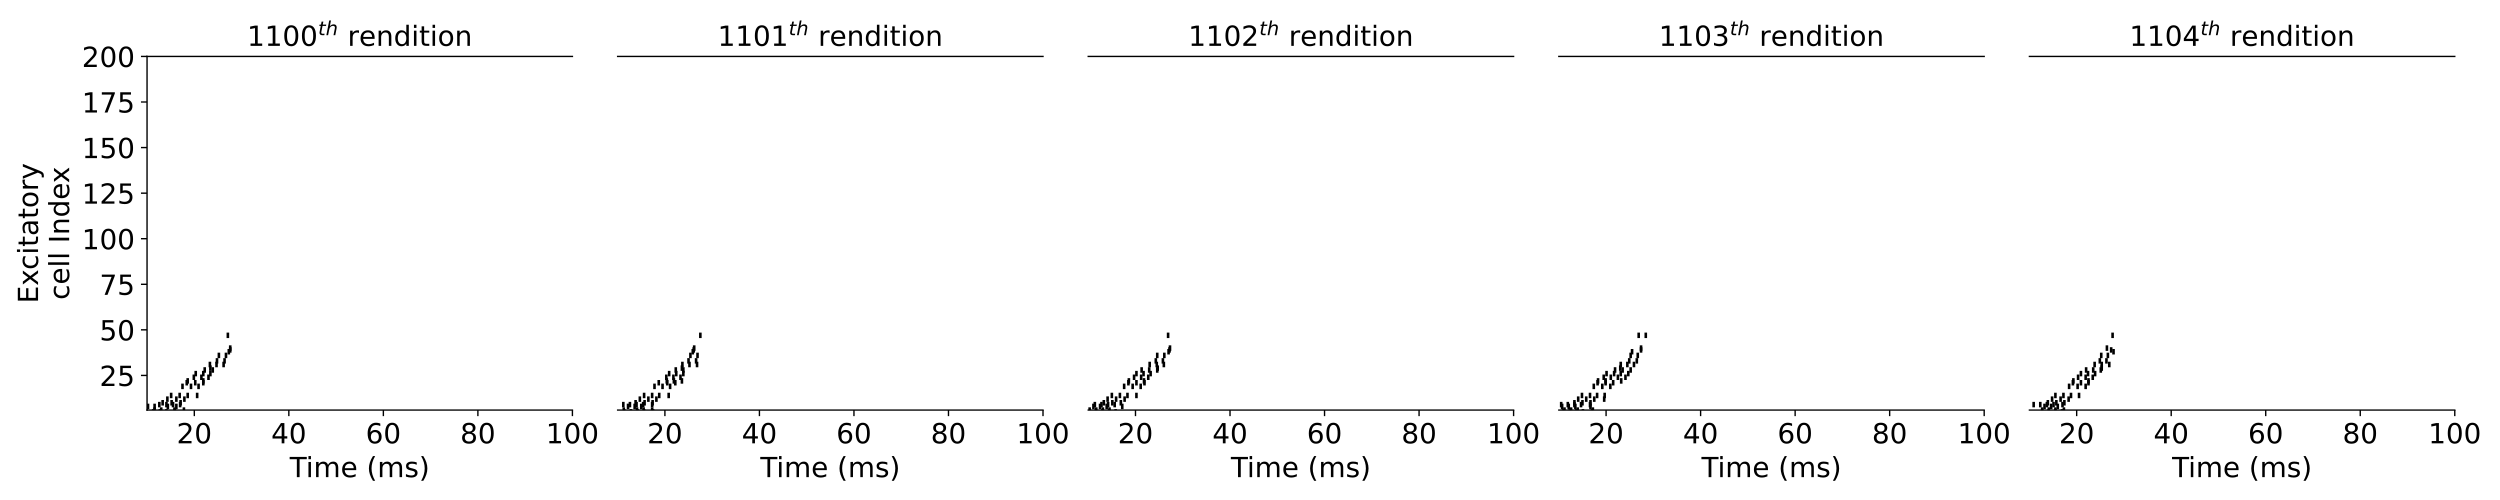 <?xml version="1.0" encoding="utf-8" standalone="no"?>
<!DOCTYPE svg PUBLIC "-//W3C//DTD SVG 1.1//EN"
  "http://www.w3.org/Graphics/SVG/1.1/DTD/svg11.dtd">
<!-- Created with matplotlib (https://matplotlib.org/) -->
<svg height="288pt" version="1.1" viewBox="0 0 1440 288" width="1440pt" xmlns="http://www.w3.org/2000/svg" xmlns:xlink="http://www.w3.org/1999/xlink">
 <defs>
  <style type="text/css">
*{stroke-linecap:butt;stroke-linejoin:round;}
  </style>
 </defs>
 <g id="figure_1">
  <g id="patch_1">
   <path d="M 0 288 
L 1440 288 
L 1440 0 
L 0 0 
z
" style="fill:#ffffff;"/>
  </g>
  <g id="axes_1">
   <g id="patch_2">
    <path d="M 84.7 236.2 
L 329.71 236.2 
L 329.71 32.5 
L 84.7 32.5 
z
" style="fill:#ffffff;"/>
   </g>
   <g id="PathCollection_1">
    <defs>
     <path d="M 0 1.581 
L 0 -1.581 
" id="mf9da5b888f" style="stroke:#000000;stroke-width:1.5;"/>
    </defs>
    <g clip-path="url(#pf089ca8911)">
     <use style="stroke:#000000;stroke-width:1.5;" x="103.756" xlink:href="#mf9da5b888f" y="233.05"/>
     <use style="stroke:#000000;stroke-width:1.5;" x="91.778" xlink:href="#mf9da5b888f" y="233.05"/>
     <use style="stroke:#000000;stroke-width:1.5;" x="95.862" xlink:href="#mf9da5b888f" y="233.05"/>
     <use style="stroke:#000000;stroke-width:1.5;" x="99.673" xlink:href="#mf9da5b888f" y="233.05"/>
     <use style="stroke:#000000;stroke-width:1.5;" x="95.862" xlink:href="#mf9da5b888f" y="237.25"/>
     <use style="stroke:#000000;stroke-width:1.5;" x="88.239" xlink:href="#mf9da5b888f" y="237.25"/>
     <use style="stroke:#000000;stroke-width:1.5;" x="92.05" xlink:href="#mf9da5b888f" y="237.25"/>
     <use style="stroke:#000000;stroke-width:1.5;" x="100.762" xlink:href="#mf9da5b888f" y="237.25"/>
     <use style="stroke:#000000;stroke-width:1.5;" x="84.428" xlink:href="#mf9da5b888f" y="237.25"/>
     <use style="stroke:#000000;stroke-width:1.5;" x="85.244" xlink:href="#mf9da5b888f" y="234.1"/>
     <use style="stroke:#000000;stroke-width:1.5;" x="101.578" xlink:href="#mf9da5b888f" y="234.1"/>
     <use style="stroke:#000000;stroke-width:1.5;" x="96.678" xlink:href="#mf9da5b888f" y="234.1"/>
     <use style="stroke:#000000;stroke-width:1.5;" x="89.056" xlink:href="#mf9da5b888f" y="234.1"/>
     <use style="stroke:#000000;stroke-width:1.5;" x="101.306" xlink:href="#mf9da5b888f" y="238.3"/>
     <use style="stroke:#000000;stroke-width:1.5;" x="93.684" xlink:href="#mf9da5b888f" y="238.3"/>
     <use style="stroke:#000000;stroke-width:1.5;" x="89.872" xlink:href="#mf9da5b888f" y="238.3"/>
     <use style="stroke:#000000;stroke-width:1.5;" x="105.934" xlink:href="#mf9da5b888f" y="236.2"/>
     <use style="stroke:#000000;stroke-width:1.5;" x="92.867" xlink:href="#mf9da5b888f" y="236.2"/>
     <use style="stroke:#000000;stroke-width:1.5;" x="100.49" xlink:href="#mf9da5b888f" y="236.2"/>
     <use style="stroke:#000000;stroke-width:1.5;" x="89.056" xlink:href="#mf9da5b888f" y="236.2"/>
     <use style="stroke:#000000;stroke-width:1.5;" x="104.029" xlink:href="#mf9da5b888f" y="232"/>
     <use style="stroke:#000000;stroke-width:1.5;" x="98.856" xlink:href="#mf9da5b888f" y="232"/>
     <use style="stroke:#000000;stroke-width:1.5;" x="93.684" xlink:href="#mf9da5b888f" y="232"/>
     <use style="stroke:#000000;stroke-width:1.5;" x="101.578" xlink:href="#mf9da5b888f" y="229.9"/>
     <use style="stroke:#000000;stroke-width:1.5;" x="96.406" xlink:href="#mf9da5b888f" y="229.9"/>
     <use style="stroke:#000000;stroke-width:1.5;" x="106.206" xlink:href="#mf9da5b888f" y="229.9"/>
     <use style="stroke:#000000;stroke-width:1.5;" x="113.557" xlink:href="#mf9da5b888f" y="227.8"/>
     <use style="stroke:#000000;stroke-width:1.5;" x="98.584" xlink:href="#mf9da5b888f" y="227.8"/>
     <use style="stroke:#000000;stroke-width:1.5;" x="108.112" xlink:href="#mf9da5b888f" y="227.8"/>
     <use style="stroke:#000000;stroke-width:1.5;" x="103.484" xlink:href="#mf9da5b888f" y="227.8"/>
     <use style="stroke:#000000;stroke-width:1.5;" x="114.373" xlink:href="#mf9da5b888f" y="222.55"/>
     <use style="stroke:#000000;stroke-width:1.5;" x="110.018" xlink:href="#mf9da5b888f" y="222.55"/>
     <use style="stroke:#000000;stroke-width:1.5;" x="105.118" xlink:href="#mf9da5b888f" y="222.55"/>
     <use style="stroke:#000000;stroke-width:1.5;" x="112.468" xlink:href="#mf9da5b888f" y="220.45"/>
     <use style="stroke:#000000;stroke-width:1.5;" x="107.568" xlink:href="#mf9da5b888f" y="220.45"/>
     <use style="stroke:#000000;stroke-width:1.5;" x="117.096" xlink:href="#mf9da5b888f" y="220.45"/>
     <use style="stroke:#000000;stroke-width:1.5;" x="108.112" xlink:href="#mf9da5b888f" y="219.4"/>
     <use style="stroke:#000000;stroke-width:1.5;" x="117.096" xlink:href="#mf9da5b888f" y="219.4"/>
     <use style="stroke:#000000;stroke-width:1.5;" x="111.651" xlink:href="#mf9da5b888f" y="217.3"/>
     <use style="stroke:#000000;stroke-width:1.5;" x="116.007" xlink:href="#mf9da5b888f" y="217.3"/>
     <use style="stroke:#000000;stroke-width:1.5;" x="120.09" xlink:href="#mf9da5b888f" y="217.3"/>
     <use style="stroke:#000000;stroke-width:1.5;" x="117.096" xlink:href="#mf9da5b888f" y="215.2"/>
     <use style="stroke:#000000;stroke-width:1.5;" x="112.74" xlink:href="#mf9da5b888f" y="215.2"/>
     <use style="stroke:#000000;stroke-width:1.5;" x="121.179" xlink:href="#mf9da5b888f" y="215.2"/>
     <use style="stroke:#000000;stroke-width:1.5;" x="117.912" xlink:href="#mf9da5b888f" y="213.1"/>
     <use style="stroke:#000000;stroke-width:1.5;" x="122.54" xlink:href="#mf9da5b888f" y="213.1"/>
     <use style="stroke:#000000;stroke-width:1.5;" x="121.179" xlink:href="#mf9da5b888f" y="212.05"/>
     <use style="stroke:#000000;stroke-width:1.5;" x="120.907" xlink:href="#mf9da5b888f" y="209.95"/>
     <use style="stroke:#000000;stroke-width:1.5;" x="128.802" xlink:href="#mf9da5b888f" y="209.95"/>
     <use style="stroke:#000000;stroke-width:1.5;" x="124.718" xlink:href="#mf9da5b888f" y="209.95"/>
     <use style="stroke:#000000;stroke-width:1.5;" x="129.346" xlink:href="#mf9da5b888f" y="207.85"/>
     <use style="stroke:#000000;stroke-width:1.5;" x="124.991" xlink:href="#mf9da5b888f" y="207.85"/>
     <use style="stroke:#000000;stroke-width:1.5;" x="126.079" xlink:href="#mf9da5b888f" y="204.7"/>
     <use style="stroke:#000000;stroke-width:1.5;" x="130.163" xlink:href="#mf9da5b888f" y="204.7"/>
     <use style="stroke:#000000;stroke-width:1.5;" x="131.796" xlink:href="#mf9da5b888f" y="202.6"/>
     <use style="stroke:#000000;stroke-width:1.5;" x="132.613" xlink:href="#mf9da5b888f" y="200.5"/>
     <use style="stroke:#000000;stroke-width:1.5;" x="132.613" xlink:href="#mf9da5b888f" y="201.55"/>
     <use style="stroke:#000000;stroke-width:1.5;" x="131.252" xlink:href="#mf9da5b888f" y="193.15"/>
    </g>
   </g>
   <g id="matplotlib.axis_1">
    <g id="xtick_1">
     <g id="line2d_1">
      <defs>
       <path d="M 0 0 
L 0 3.5 
" id="m8579bcb438" style="stroke:#000000;stroke-width:0.8;"/>
      </defs>
      <g>
       <use style="stroke:#000000;stroke-width:0.8;" x="111.923" xlink:href="#m8579bcb438" y="236.2"/>
      </g>
     </g>
     <g id="text_1">
      <!-- 20 -->
      <defs>
       <path d="M 19.188 8.297 
L 53.609 8.297 
L 53.609 0 
L 7.328 0 
L 7.328 8.297 
Q 12.938 14.109 22.625 23.891 
Q 32.328 33.688 34.812 36.531 
Q 39.547 41.844 41.422 45.531 
Q 43.312 49.219 43.312 52.781 
Q 43.312 58.594 39.234 62.25 
Q 35.156 65.922 28.609 65.922 
Q 23.969 65.922 18.812 64.312 
Q 13.672 62.703 7.812 59.422 
L 7.812 69.391 
Q 13.766 71.781 18.938 73 
Q 24.125 74.219 28.422 74.219 
Q 39.75 74.219 46.484 68.547 
Q 53.219 62.891 53.219 53.422 
Q 53.219 48.922 51.531 44.891 
Q 49.859 40.875 45.406 35.406 
Q 44.188 33.984 37.641 27.219 
Q 31.109 20.453 19.188 8.297 
z
" id="DejaVuSans-50"/>
       <path d="M 31.781 66.406 
Q 24.172 66.406 20.328 58.906 
Q 16.5 51.422 16.5 36.375 
Q 16.5 21.391 20.328 13.891 
Q 24.172 6.391 31.781 6.391 
Q 39.453 6.391 43.281 13.891 
Q 47.125 21.391 47.125 36.375 
Q 47.125 51.422 43.281 58.906 
Q 39.453 66.406 31.781 66.406 
z
M 31.781 74.219 
Q 44.047 74.219 50.516 64.516 
Q 56.984 54.828 56.984 36.375 
Q 56.984 17.969 50.516 8.266 
Q 44.047 -1.422 31.781 -1.422 
Q 19.531 -1.422 13.062 8.266 
Q 6.594 17.969 6.594 36.375 
Q 6.594 54.828 13.062 64.516 
Q 19.531 74.219 31.781 74.219 
z
" id="DejaVuSans-48"/>
      </defs>
      <g transform="translate(101.743 255.357)scale(0.16 -0.16)">
       <use xlink:href="#DejaVuSans-50"/>
       <use x="63.623" xlink:href="#DejaVuSans-48"/>
      </g>
     </g>
    </g>
    <g id="xtick_2">
     <g id="line2d_2">
      <g>
       <use style="stroke:#000000;stroke-width:0.8;" x="166.37" xlink:href="#m8579bcb438" y="236.2"/>
      </g>
     </g>
     <g id="text_2">
      <!-- 40 -->
      <defs>
       <path d="M 37.797 64.312 
L 12.891 25.391 
L 37.797 25.391 
z
M 35.203 72.906 
L 47.609 72.906 
L 47.609 25.391 
L 58.016 25.391 
L 58.016 17.188 
L 47.609 17.188 
L 47.609 0 
L 37.797 0 
L 37.797 17.188 
L 4.891 17.188 
L 4.891 26.703 
z
" id="DejaVuSans-52"/>
      </defs>
      <g transform="translate(156.19 255.357)scale(0.16 -0.16)">
       <use xlink:href="#DejaVuSans-52"/>
       <use x="63.623" xlink:href="#DejaVuSans-48"/>
      </g>
     </g>
    </g>
    <g id="xtick_3">
     <g id="line2d_3">
      <g>
       <use style="stroke:#000000;stroke-width:0.8;" x="220.817" xlink:href="#m8579bcb438" y="236.2"/>
      </g>
     </g>
     <g id="text_3">
      <!-- 60 -->
      <defs>
       <path d="M 33.016 40.375 
Q 26.375 40.375 22.484 35.828 
Q 18.609 31.297 18.609 23.391 
Q 18.609 15.531 22.484 10.953 
Q 26.375 6.391 33.016 6.391 
Q 39.656 6.391 43.531 10.953 
Q 47.406 15.531 47.406 23.391 
Q 47.406 31.297 43.531 35.828 
Q 39.656 40.375 33.016 40.375 
z
M 52.594 71.297 
L 52.594 62.312 
Q 48.875 64.062 45.094 64.984 
Q 41.312 65.922 37.594 65.922 
Q 27.828 65.922 22.672 59.328 
Q 17.531 52.734 16.797 39.406 
Q 19.672 43.656 24.016 45.922 
Q 28.375 48.188 33.594 48.188 
Q 44.578 48.188 50.953 41.516 
Q 57.328 34.859 57.328 23.391 
Q 57.328 12.156 50.688 5.359 
Q 44.047 -1.422 33.016 -1.422 
Q 20.359 -1.422 13.672 8.266 
Q 6.984 17.969 6.984 36.375 
Q 6.984 53.656 15.188 63.938 
Q 23.391 74.219 37.203 74.219 
Q 40.922 74.219 44.703 73.484 
Q 48.484 72.75 52.594 71.297 
z
" id="DejaVuSans-54"/>
      </defs>
      <g transform="translate(210.637 255.357)scale(0.16 -0.16)">
       <use xlink:href="#DejaVuSans-54"/>
       <use x="63.623" xlink:href="#DejaVuSans-48"/>
      </g>
     </g>
    </g>
    <g id="xtick_4">
     <g id="line2d_4">
      <g>
       <use style="stroke:#000000;stroke-width:0.8;" x="275.263" xlink:href="#m8579bcb438" y="236.2"/>
      </g>
     </g>
     <g id="text_4">
      <!-- 80 -->
      <defs>
       <path d="M 31.781 34.625 
Q 24.75 34.625 20.719 30.859 
Q 16.703 27.094 16.703 20.516 
Q 16.703 13.922 20.719 10.156 
Q 24.75 6.391 31.781 6.391 
Q 38.812 6.391 42.859 10.172 
Q 46.922 13.969 46.922 20.516 
Q 46.922 27.094 42.891 30.859 
Q 38.875 34.625 31.781 34.625 
z
M 21.922 38.812 
Q 15.578 40.375 12.031 44.719 
Q 8.5 49.078 8.5 55.328 
Q 8.5 64.062 14.719 69.141 
Q 20.953 74.219 31.781 74.219 
Q 42.672 74.219 48.875 69.141 
Q 55.078 64.062 55.078 55.328 
Q 55.078 49.078 51.531 44.719 
Q 48 40.375 41.703 38.812 
Q 48.828 37.156 52.797 32.312 
Q 56.781 27.484 56.781 20.516 
Q 56.781 9.906 50.312 4.234 
Q 43.844 -1.422 31.781 -1.422 
Q 19.734 -1.422 13.25 4.234 
Q 6.781 9.906 6.781 20.516 
Q 6.781 27.484 10.781 32.312 
Q 14.797 37.156 21.922 38.812 
z
M 18.312 54.391 
Q 18.312 48.734 21.844 45.562 
Q 25.391 42.391 31.781 42.391 
Q 38.141 42.391 41.719 45.562 
Q 45.312 48.734 45.312 54.391 
Q 45.312 60.062 41.719 63.234 
Q 38.141 66.406 31.781 66.406 
Q 25.391 66.406 21.844 63.234 
Q 18.312 60.062 18.312 54.391 
z
" id="DejaVuSans-56"/>
      </defs>
      <g transform="translate(265.083 255.357)scale(0.16 -0.16)">
       <use xlink:href="#DejaVuSans-56"/>
       <use x="63.623" xlink:href="#DejaVuSans-48"/>
      </g>
     </g>
    </g>
    <g id="xtick_5">
     <g id="line2d_5">
      <g>
       <use style="stroke:#000000;stroke-width:0.8;" x="329.71" xlink:href="#m8579bcb438" y="236.2"/>
      </g>
     </g>
     <g id="text_5">
      <!-- 100 -->
      <defs>
       <path d="M 12.406 8.297 
L 28.516 8.297 
L 28.516 63.922 
L 10.984 60.406 
L 10.984 69.391 
L 28.422 72.906 
L 38.281 72.906 
L 38.281 8.297 
L 54.391 8.297 
L 54.391 0 
L 12.406 0 
z
" id="DejaVuSans-49"/>
      </defs>
      <g transform="translate(314.44 255.357)scale(0.16 -0.16)">
       <use xlink:href="#DejaVuSans-49"/>
       <use x="63.623" xlink:href="#DejaVuSans-48"/>
       <use x="127.246" xlink:href="#DejaVuSans-48"/>
      </g>
     </g>
    </g>
    <g id="text_6">
     <!-- Time (ms) -->
     <defs>
      <path d="M -0.297 72.906 
L 61.375 72.906 
L 61.375 64.594 
L 35.5 64.594 
L 35.5 0 
L 25.594 0 
L 25.594 64.594 
L -0.297 64.594 
z
" id="DejaVuSans-84"/>
      <path d="M 9.422 54.688 
L 18.406 54.688 
L 18.406 0 
L 9.422 0 
z
M 9.422 75.984 
L 18.406 75.984 
L 18.406 64.594 
L 9.422 64.594 
z
" id="DejaVuSans-105"/>
      <path d="M 52 44.188 
Q 55.375 50.25 60.062 53.125 
Q 64.75 56 71.094 56 
Q 79.641 56 84.281 50.016 
Q 88.922 44.047 88.922 33.016 
L 88.922 0 
L 79.891 0 
L 79.891 32.719 
Q 79.891 40.578 77.094 44.375 
Q 74.312 48.188 68.609 48.188 
Q 61.625 48.188 57.562 43.547 
Q 53.516 38.922 53.516 30.906 
L 53.516 0 
L 44.484 0 
L 44.484 32.719 
Q 44.484 40.625 41.703 44.406 
Q 38.922 48.188 33.109 48.188 
Q 26.219 48.188 22.156 43.531 
Q 18.109 38.875 18.109 30.906 
L 18.109 0 
L 9.078 0 
L 9.078 54.688 
L 18.109 54.688 
L 18.109 46.188 
Q 21.188 51.219 25.484 53.609 
Q 29.781 56 35.688 56 
Q 41.656 56 45.828 52.969 
Q 50 49.953 52 44.188 
z
" id="DejaVuSans-109"/>
      <path d="M 56.203 29.594 
L 56.203 25.203 
L 14.891 25.203 
Q 15.484 15.922 20.484 11.062 
Q 25.484 6.203 34.422 6.203 
Q 39.594 6.203 44.453 7.469 
Q 49.312 8.734 54.109 11.281 
L 54.109 2.781 
Q 49.266 0.734 44.188 -0.344 
Q 39.109 -1.422 33.891 -1.422 
Q 20.797 -1.422 13.156 6.188 
Q 5.516 13.812 5.516 26.812 
Q 5.516 40.234 12.766 48.109 
Q 20.016 56 32.328 56 
Q 43.359 56 49.781 48.891 
Q 56.203 41.797 56.203 29.594 
z
M 47.219 32.234 
Q 47.125 39.594 43.094 43.984 
Q 39.062 48.391 32.422 48.391 
Q 24.906 48.391 20.391 44.141 
Q 15.875 39.891 15.188 32.172 
z
" id="DejaVuSans-101"/>
      <path id="DejaVuSans-32"/>
      <path d="M 31 75.875 
Q 24.469 64.656 21.281 53.656 
Q 18.109 42.672 18.109 31.391 
Q 18.109 20.125 21.312 9.062 
Q 24.516 -2 31 -13.188 
L 23.188 -13.188 
Q 15.875 -1.703 12.234 9.375 
Q 8.594 20.453 8.594 31.391 
Q 8.594 42.281 12.203 53.312 
Q 15.828 64.359 23.188 75.875 
z
" id="DejaVuSans-40"/>
      <path d="M 44.281 53.078 
L 44.281 44.578 
Q 40.484 46.531 36.375 47.5 
Q 32.281 48.484 27.875 48.484 
Q 21.188 48.484 17.844 46.438 
Q 14.5 44.391 14.5 40.281 
Q 14.5 37.156 16.891 35.375 
Q 19.281 33.594 26.516 31.984 
L 29.594 31.297 
Q 39.156 29.25 43.188 25.516 
Q 47.219 21.781 47.219 15.094 
Q 47.219 7.469 41.188 3.016 
Q 35.156 -1.422 24.609 -1.422 
Q 20.219 -1.422 15.453 -0.562 
Q 10.688 0.297 5.422 2 
L 5.422 11.281 
Q 10.406 8.688 15.234 7.391 
Q 20.062 6.109 24.812 6.109 
Q 31.156 6.109 34.562 8.281 
Q 37.984 10.453 37.984 14.406 
Q 37.984 18.062 35.516 20.016 
Q 33.062 21.969 24.703 23.781 
L 21.578 24.516 
Q 13.234 26.266 9.516 29.906 
Q 5.812 33.547 5.812 39.891 
Q 5.812 47.609 11.281 51.797 
Q 16.75 56 26.812 56 
Q 31.781 56 36.172 55.266 
Q 40.578 54.547 44.281 53.078 
z
" id="DejaVuSans-115"/>
      <path d="M 8.016 75.875 
L 15.828 75.875 
Q 23.141 64.359 26.781 53.312 
Q 30.422 42.281 30.422 31.391 
Q 30.422 20.453 26.781 9.375 
Q 23.141 -1.703 15.828 -13.188 
L 8.016 -13.188 
Q 14.5 -2 17.703 9.062 
Q 20.906 20.125 20.906 31.391 
Q 20.906 42.672 17.703 53.656 
Q 14.5 64.656 8.016 75.875 
z
" id="DejaVuSans-41"/>
     </defs>
     <g transform="translate(166.886 274.842)scale(0.16 -0.16)">
      <use xlink:href="#DejaVuSans-84"/>
      <use x="57.959" xlink:href="#DejaVuSans-105"/>
      <use x="85.742" xlink:href="#DejaVuSans-109"/>
      <use x="183.154" xlink:href="#DejaVuSans-101"/>
      <use x="244.678" xlink:href="#DejaVuSans-32"/>
      <use x="276.465" xlink:href="#DejaVuSans-40"/>
      <use x="315.479" xlink:href="#DejaVuSans-109"/>
      <use x="412.891" xlink:href="#DejaVuSans-115"/>
      <use x="464.99" xlink:href="#DejaVuSans-41"/>
     </g>
    </g>
   </g>
   <g id="matplotlib.axis_2">
    <g id="ytick_1">
     <g id="line2d_6">
      <defs>
       <path d="M 0 0 
L -3.5 0 
" id="m693903a940" style="stroke:#000000;stroke-width:0.8;"/>
      </defs>
      <g>
       <use style="stroke:#000000;stroke-width:0.8;" x="84.7" xlink:href="#m693903a940" y="216.25"/>
      </g>
     </g>
     <g id="text_7">
      <!-- 25 -->
      <defs>
       <path d="M 10.797 72.906 
L 49.516 72.906 
L 49.516 64.594 
L 19.828 64.594 
L 19.828 46.734 
Q 21.969 47.469 24.109 47.828 
Q 26.266 48.188 28.422 48.188 
Q 40.625 48.188 47.75 41.5 
Q 54.891 34.812 54.891 23.391 
Q 54.891 11.625 47.562 5.094 
Q 40.234 -1.422 26.906 -1.422 
Q 22.312 -1.422 17.547 -0.641 
Q 12.797 0.141 7.719 1.703 
L 7.719 11.625 
Q 12.109 9.234 16.797 8.062 
Q 21.484 6.891 26.703 6.891 
Q 35.156 6.891 40.078 11.328 
Q 45.016 15.766 45.016 23.391 
Q 45.016 31 40.078 35.438 
Q 35.156 39.891 26.703 39.891 
Q 22.75 39.891 18.812 39.016 
Q 14.891 38.141 10.797 36.281 
z
" id="DejaVuSans-53"/>
      </defs>
      <g transform="translate(57.34 222.329)scale(0.16 -0.16)">
       <use xlink:href="#DejaVuSans-50"/>
       <use x="63.623" xlink:href="#DejaVuSans-53"/>
      </g>
     </g>
    </g>
    <g id="ytick_2">
     <g id="line2d_7">
      <g>
       <use style="stroke:#000000;stroke-width:0.8;" x="84.7" xlink:href="#m693903a940" y="190"/>
      </g>
     </g>
     <g id="text_8">
      <!-- 50 -->
      <g transform="translate(57.34 196.079)scale(0.16 -0.16)">
       <use xlink:href="#DejaVuSans-53"/>
       <use x="63.623" xlink:href="#DejaVuSans-48"/>
      </g>
     </g>
    </g>
    <g id="ytick_3">
     <g id="line2d_8">
      <g>
       <use style="stroke:#000000;stroke-width:0.8;" x="84.7" xlink:href="#m693903a940" y="163.75"/>
      </g>
     </g>
     <g id="text_9">
      <!-- 75 -->
      <defs>
       <path d="M 8.203 72.906 
L 55.078 72.906 
L 55.078 68.703 
L 28.609 0 
L 18.312 0 
L 43.219 64.594 
L 8.203 64.594 
z
" id="DejaVuSans-55"/>
      </defs>
      <g transform="translate(57.34 169.829)scale(0.16 -0.16)">
       <use xlink:href="#DejaVuSans-55"/>
       <use x="63.623" xlink:href="#DejaVuSans-53"/>
      </g>
     </g>
    </g>
    <g id="ytick_4">
     <g id="line2d_9">
      <g>
       <use style="stroke:#000000;stroke-width:0.8;" x="84.7" xlink:href="#m693903a940" y="137.5"/>
      </g>
     </g>
     <g id="text_10">
      <!-- 100 -->
      <g transform="translate(47.16 143.579)scale(0.16 -0.16)">
       <use xlink:href="#DejaVuSans-49"/>
       <use x="63.623" xlink:href="#DejaVuSans-48"/>
       <use x="127.246" xlink:href="#DejaVuSans-48"/>
      </g>
     </g>
    </g>
    <g id="ytick_5">
     <g id="line2d_10">
      <g>
       <use style="stroke:#000000;stroke-width:0.8;" x="84.7" xlink:href="#m693903a940" y="111.25"/>
      </g>
     </g>
     <g id="text_11">
      <!-- 125 -->
      <g transform="translate(47.16 117.329)scale(0.16 -0.16)">
       <use xlink:href="#DejaVuSans-49"/>
       <use x="63.623" xlink:href="#DejaVuSans-50"/>
       <use x="127.246" xlink:href="#DejaVuSans-53"/>
      </g>
     </g>
    </g>
    <g id="ytick_6">
     <g id="line2d_11">
      <g>
       <use style="stroke:#000000;stroke-width:0.8;" x="84.7" xlink:href="#m693903a940" y="85"/>
      </g>
     </g>
     <g id="text_12">
      <!-- 150 -->
      <g transform="translate(47.16 91.079)scale(0.16 -0.16)">
       <use xlink:href="#DejaVuSans-49"/>
       <use x="63.623" xlink:href="#DejaVuSans-53"/>
       <use x="127.246" xlink:href="#DejaVuSans-48"/>
      </g>
     </g>
    </g>
    <g id="ytick_7">
     <g id="line2d_12">
      <g>
       <use style="stroke:#000000;stroke-width:0.8;" x="84.7" xlink:href="#m693903a940" y="58.75"/>
      </g>
     </g>
     <g id="text_13">
      <!-- 175 -->
      <g transform="translate(47.16 64.829)scale(0.16 -0.16)">
       <use xlink:href="#DejaVuSans-49"/>
       <use x="63.623" xlink:href="#DejaVuSans-55"/>
       <use x="127.246" xlink:href="#DejaVuSans-53"/>
      </g>
     </g>
    </g>
    <g id="ytick_8">
     <g id="line2d_13">
      <g>
       <use style="stroke:#000000;stroke-width:0.8;" x="84.7" xlink:href="#m693903a940" y="32.5"/>
      </g>
     </g>
     <g id="text_14">
      <!-- 200 -->
      <g transform="translate(47.16 38.579)scale(0.16 -0.16)">
       <use xlink:href="#DejaVuSans-50"/>
       <use x="63.623" xlink:href="#DejaVuSans-48"/>
       <use x="127.246" xlink:href="#DejaVuSans-48"/>
      </g>
     </g>
    </g>
    <g id="text_15">
     <!-- Excitatory -->
     <defs>
      <path d="M 9.812 72.906 
L 55.906 72.906 
L 55.906 64.594 
L 19.672 64.594 
L 19.672 43.016 
L 54.391 43.016 
L 54.391 34.719 
L 19.672 34.719 
L 19.672 8.297 
L 56.781 8.297 
L 56.781 0 
L 9.812 0 
z
" id="DejaVuSans-69"/>
      <path d="M 54.891 54.688 
L 35.109 28.078 
L 55.906 0 
L 45.312 0 
L 29.391 21.484 
L 13.484 0 
L 2.875 0 
L 24.125 28.609 
L 4.688 54.688 
L 15.281 54.688 
L 29.781 35.203 
L 44.281 54.688 
z
" id="DejaVuSans-120"/>
      <path d="M 48.781 52.594 
L 48.781 44.188 
Q 44.969 46.297 41.141 47.344 
Q 37.312 48.391 33.406 48.391 
Q 24.656 48.391 19.812 42.844 
Q 14.984 37.312 14.984 27.297 
Q 14.984 17.281 19.812 11.734 
Q 24.656 6.203 33.406 6.203 
Q 37.312 6.203 41.141 7.25 
Q 44.969 8.297 48.781 10.406 
L 48.781 2.094 
Q 45.016 0.344 40.984 -0.531 
Q 36.969 -1.422 32.422 -1.422 
Q 20.062 -1.422 12.781 6.344 
Q 5.516 14.109 5.516 27.297 
Q 5.516 40.672 12.859 48.328 
Q 20.219 56 33.016 56 
Q 37.156 56 41.109 55.141 
Q 45.062 54.297 48.781 52.594 
z
" id="DejaVuSans-99"/>
      <path d="M 18.312 70.219 
L 18.312 54.688 
L 36.812 54.688 
L 36.812 47.703 
L 18.312 47.703 
L 18.312 18.016 
Q 18.312 11.328 20.141 9.422 
Q 21.969 7.516 27.594 7.516 
L 36.812 7.516 
L 36.812 0 
L 27.594 0 
Q 17.188 0 13.234 3.875 
Q 9.281 7.766 9.281 18.016 
L 9.281 47.703 
L 2.688 47.703 
L 2.688 54.688 
L 9.281 54.688 
L 9.281 70.219 
z
" id="DejaVuSans-116"/>
      <path d="M 34.281 27.484 
Q 23.391 27.484 19.188 25 
Q 14.984 22.516 14.984 16.5 
Q 14.984 11.719 18.141 8.906 
Q 21.297 6.109 26.703 6.109 
Q 34.188 6.109 38.703 11.406 
Q 43.219 16.703 43.219 25.484 
L 43.219 27.484 
z
M 52.203 31.203 
L 52.203 0 
L 43.219 0 
L 43.219 8.297 
Q 40.141 3.328 35.547 0.953 
Q 30.953 -1.422 24.312 -1.422 
Q 15.922 -1.422 10.953 3.297 
Q 6 8.016 6 15.922 
Q 6 25.141 12.172 29.828 
Q 18.359 34.516 30.609 34.516 
L 43.219 34.516 
L 43.219 35.406 
Q 43.219 41.609 39.141 45 
Q 35.062 48.391 27.688 48.391 
Q 23 48.391 18.547 47.266 
Q 14.109 46.141 10.016 43.891 
L 10.016 52.203 
Q 14.938 54.109 19.578 55.047 
Q 24.219 56 28.609 56 
Q 40.484 56 46.344 49.844 
Q 52.203 43.703 52.203 31.203 
z
" id="DejaVuSans-97"/>
      <path d="M 30.609 48.391 
Q 23.391 48.391 19.188 42.75 
Q 14.984 37.109 14.984 27.297 
Q 14.984 17.484 19.156 11.844 
Q 23.344 6.203 30.609 6.203 
Q 37.797 6.203 41.984 11.859 
Q 46.188 17.531 46.188 27.297 
Q 46.188 37.016 41.984 42.703 
Q 37.797 48.391 30.609 48.391 
z
M 30.609 56 
Q 42.328 56 49.016 48.375 
Q 55.719 40.766 55.719 27.297 
Q 55.719 13.875 49.016 6.219 
Q 42.328 -1.422 30.609 -1.422 
Q 18.844 -1.422 12.172 6.219 
Q 5.516 13.875 5.516 27.297 
Q 5.516 40.766 12.172 48.375 
Q 18.844 56 30.609 56 
z
" id="DejaVuSans-111"/>
      <path d="M 41.109 46.297 
Q 39.594 47.172 37.812 47.578 
Q 36.031 48 33.891 48 
Q 26.266 48 22.188 43.047 
Q 18.109 38.094 18.109 28.812 
L 18.109 0 
L 9.078 0 
L 9.078 54.688 
L 18.109 54.688 
L 18.109 46.188 
Q 20.953 51.172 25.484 53.578 
Q 30.031 56 36.531 56 
Q 37.453 56 38.578 55.875 
Q 39.703 55.766 41.062 55.516 
z
" id="DejaVuSans-114"/>
      <path d="M 32.172 -5.078 
Q 28.375 -14.844 24.75 -17.812 
Q 21.141 -20.797 15.094 -20.797 
L 7.906 -20.797 
L 7.906 -13.281 
L 13.188 -13.281 
Q 16.891 -13.281 18.938 -11.516 
Q 21 -9.766 23.484 -3.219 
L 25.094 0.875 
L 2.984 54.688 
L 12.5 54.688 
L 29.594 11.922 
L 46.688 54.688 
L 56.203 54.688 
z
" id="DejaVuSans-121"/>
     </defs>
     <g transform="translate(21.916 174.715)rotate(-90)scale(0.16 -0.16)">
      <use xlink:href="#DejaVuSans-69"/>
      <use x="63.184" xlink:href="#DejaVuSans-120"/>
      <use x="120.613" xlink:href="#DejaVuSans-99"/>
      <use x="175.594" xlink:href="#DejaVuSans-105"/>
      <use x="203.377" xlink:href="#DejaVuSans-116"/>
      <use x="242.586" xlink:href="#DejaVuSans-97"/>
      <use x="303.865" xlink:href="#DejaVuSans-116"/>
      <use x="343.074" xlink:href="#DejaVuSans-111"/>
      <use x="404.256" xlink:href="#DejaVuSans-114"/>
      <use x="445.369" xlink:href="#DejaVuSans-121"/>
     </g>
     <!-- cell Index -->
     <defs>
      <path d="M 9.422 75.984 
L 18.406 75.984 
L 18.406 0 
L 9.422 0 
z
" id="DejaVuSans-108"/>
      <path d="M 9.812 72.906 
L 19.672 72.906 
L 19.672 0 
L 9.812 0 
z
" id="DejaVuSans-73"/>
      <path d="M 54.891 33.016 
L 54.891 0 
L 45.906 0 
L 45.906 32.719 
Q 45.906 40.484 42.875 44.328 
Q 39.844 48.188 33.797 48.188 
Q 26.516 48.188 22.312 43.547 
Q 18.109 38.922 18.109 30.906 
L 18.109 0 
L 9.078 0 
L 9.078 54.688 
L 18.109 54.688 
L 18.109 46.188 
Q 21.344 51.125 25.703 53.562 
Q 30.078 56 35.797 56 
Q 45.219 56 50.047 50.172 
Q 54.891 44.344 54.891 33.016 
z
" id="DejaVuSans-110"/>
      <path d="M 45.406 46.391 
L 45.406 75.984 
L 54.391 75.984 
L 54.391 0 
L 45.406 0 
L 45.406 8.203 
Q 42.578 3.328 38.25 0.953 
Q 33.938 -1.422 27.875 -1.422 
Q 17.969 -1.422 11.734 6.484 
Q 5.516 14.406 5.516 27.297 
Q 5.516 40.188 11.734 48.094 
Q 17.969 56 27.875 56 
Q 33.938 56 38.25 53.625 
Q 42.578 51.266 45.406 46.391 
z
M 14.797 27.297 
Q 14.797 17.391 18.875 11.75 
Q 22.953 6.109 30.078 6.109 
Q 37.203 6.109 41.297 11.75 
Q 45.406 17.391 45.406 27.297 
Q 45.406 37.203 41.297 42.844 
Q 37.203 48.484 30.078 48.484 
Q 22.953 48.484 18.875 42.844 
Q 14.797 37.203 14.797 27.297 
z
" id="DejaVuSans-100"/>
     </defs>
     <g transform="translate(39.833 172.685)rotate(-90)scale(0.16 -0.16)">
      <use xlink:href="#DejaVuSans-99"/>
      <use x="54.98" xlink:href="#DejaVuSans-101"/>
      <use x="116.504" xlink:href="#DejaVuSans-108"/>
      <use x="144.287" xlink:href="#DejaVuSans-108"/>
      <use x="172.07" xlink:href="#DejaVuSans-32"/>
      <use x="203.857" xlink:href="#DejaVuSans-73"/>
      <use x="233.35" xlink:href="#DejaVuSans-110"/>
      <use x="296.729" xlink:href="#DejaVuSans-100"/>
      <use x="360.205" xlink:href="#DejaVuSans-101"/>
      <use x="419.979" xlink:href="#DejaVuSans-120"/>
     </g>
    </g>
   </g>
   <g id="patch_3">
    <path d="M 84.7 236.2 
L 84.7 32.5 
" style="fill:none;stroke:#000000;stroke-linecap:square;stroke-linejoin:miter;stroke-width:0.8;"/>
   </g>
   <g id="patch_4">
    <path d="M 84.7 236.2 
L 329.71 236.2 
" style="fill:none;stroke:#000000;stroke-linecap:square;stroke-linejoin:miter;stroke-width:0.8;"/>
   </g>
   <g id="patch_5">
    <path d="M 84.7 32.5 
L 329.71 32.5 
" style="fill:none;stroke:#000000;stroke-linecap:square;stroke-linejoin:miter;stroke-width:0.8;"/>
   </g>
   <g id="text_16">
    <!-- 1100$^{th}$ rendition -->
    <defs>
     <path d="M 42.281 54.688 
L 40.922 47.703 
L 23 47.703 
L 17.188 18.016 
Q 16.891 16.359 16.75 15.234 
Q 16.609 14.109 16.609 13.484 
Q 16.609 10.359 18.484 8.938 
Q 20.359 7.516 24.516 7.516 
L 33.594 7.516 
L 32.078 0 
L 23.484 0 
Q 15.484 0 11.547 3.125 
Q 7.625 6.25 7.625 12.594 
Q 7.625 13.719 7.766 15.062 
Q 7.906 16.406 8.203 18.016 
L 14.016 47.703 
L 6.391 47.703 
L 7.812 54.688 
L 15.281 54.688 
L 18.312 70.219 
L 27.297 70.219 
L 24.312 54.688 
z
" id="DejaVuSans-Oblique-116"/>
     <path d="M 55.719 33.016 
L 49.312 0 
L 40.281 0 
L 46.688 32.672 
Q 47.125 34.969 47.359 36.719 
Q 47.609 38.484 47.609 39.5 
Q 47.609 43.609 45.016 45.891 
Q 42.438 48.188 37.797 48.188 
Q 30.562 48.188 25.266 43.297 
Q 19.969 38.422 18.406 30.328 
L 12.5 0 
L 3.516 0 
L 18.312 75.984 
L 27.297 75.984 
L 21.484 46.094 
Q 24.906 50.688 30.219 53.344 
Q 35.547 56 41.406 56 
Q 48.641 56 52.609 52.094 
Q 56.594 48.188 56.594 41.109 
Q 56.594 39.359 56.375 37.359 
Q 56.156 35.359 55.719 33.016 
z
" id="DejaVuSans-Oblique-104"/>
    </defs>
    <g transform="translate(142.325 26.5)scale(0.16 -0.16)">
     <use transform="translate(0 0.53)" xlink:href="#DejaVuSans-49"/>
     <use transform="translate(63.623 0.53)" xlink:href="#DejaVuSans-49"/>
     <use transform="translate(127.246 0.53)" xlink:href="#DejaVuSans-48"/>
     <use transform="translate(190.869 0.53)" xlink:href="#DejaVuSans-48"/>
     <use transform="translate(255.449 38.811)scale(0.7)" xlink:href="#DejaVuSans-Oblique-116"/>
     <use transform="translate(282.896 38.811)scale(0.7)" xlink:href="#DejaVuSans-Oblique-104"/>
     <use transform="translate(329.995 0.53)" xlink:href="#DejaVuSans-32"/>
     <use transform="translate(361.782 0.53)" xlink:href="#DejaVuSans-114"/>
     <use transform="translate(402.896 0.53)" xlink:href="#DejaVuSans-101"/>
     <use transform="translate(464.419 0.53)" xlink:href="#DejaVuSans-110"/>
     <use transform="translate(527.798 0.53)" xlink:href="#DejaVuSans-100"/>
     <use transform="translate(591.274 0.53)" xlink:href="#DejaVuSans-105"/>
     <use transform="translate(619.058 0.53)" xlink:href="#DejaVuSans-116"/>
     <use transform="translate(658.267 0.53)" xlink:href="#DejaVuSans-105"/>
     <use transform="translate(686.05 0.53)" xlink:href="#DejaVuSans-111"/>
     <use transform="translate(747.231 0.53)" xlink:href="#DejaVuSans-110"/>
    </g>
   </g>
  </g>
  <g id="axes_2">
   <g id="patch_6">
    <path d="M 355.76 236.2 
L 600.77 236.2 
L 600.77 32.5 
L 355.76 32.5 
z
" style="fill:#ffffff;"/>
   </g>
   <g id="PathCollection_2">
    <g clip-path="url(#pbf768bc6bb)">
     <use style="stroke:#000000;stroke-width:1.5;" x="362.838" xlink:href="#mf9da5b888f" y="233.05"/>
     <use style="stroke:#000000;stroke-width:1.5;" x="375.633" xlink:href="#mf9da5b888f" y="233.05"/>
     <use style="stroke:#000000;stroke-width:1.5;" x="370.461" xlink:href="#mf9da5b888f" y="233.05"/>
     <use style="stroke:#000000;stroke-width:1.5;" x="366.649" xlink:href="#mf9da5b888f" y="233.05"/>
     <use style="stroke:#000000;stroke-width:1.5;" x="359.027" xlink:href="#mf9da5b888f" y="233.05"/>
     <use style="stroke:#000000;stroke-width:1.5;" x="371.005" xlink:href="#mf9da5b888f" y="237.25"/>
     <use style="stroke:#000000;stroke-width:1.5;" x="367.194" xlink:href="#mf9da5b888f" y="237.25"/>
     <use style="stroke:#000000;stroke-width:1.5;" x="376.178" xlink:href="#mf9da5b888f" y="237.25"/>
     <use style="stroke:#000000;stroke-width:1.5;" x="359.571" xlink:href="#mf9da5b888f" y="237.25"/>
     <use style="stroke:#000000;stroke-width:1.5;" x="363.383" xlink:href="#mf9da5b888f" y="237.25"/>
     <use style="stroke:#000000;stroke-width:1.5;" x="361.749" xlink:href="#mf9da5b888f" y="234.1"/>
     <use style="stroke:#000000;stroke-width:1.5;" x="369.372" xlink:href="#mf9da5b888f" y="234.1"/>
     <use style="stroke:#000000;stroke-width:1.5;" x="365.56" xlink:href="#mf9da5b888f" y="234.1"/>
     <use style="stroke:#000000;stroke-width:1.5;" x="372.911" xlink:href="#mf9da5b888f" y="238.3"/>
     <use style="stroke:#000000;stroke-width:1.5;" x="361.477" xlink:href="#mf9da5b888f" y="238.3"/>
     <use style="stroke:#000000;stroke-width:1.5;" x="369.099" xlink:href="#mf9da5b888f" y="238.3"/>
     <use style="stroke:#000000;stroke-width:1.5;" x="366.922" xlink:href="#mf9da5b888f" y="236.2"/>
     <use style="stroke:#000000;stroke-width:1.5;" x="375.633" xlink:href="#mf9da5b888f" y="236.2"/>
     <use style="stroke:#000000;stroke-width:1.5;" x="370.733" xlink:href="#mf9da5b888f" y="236.2"/>
     <use style="stroke:#000000;stroke-width:1.5;" x="359.299" xlink:href="#mf9da5b888f" y="236.2"/>
     <use style="stroke:#000000;stroke-width:1.5;" x="366.105" xlink:href="#mf9da5b888f" y="232"/>
     <use style="stroke:#000000;stroke-width:1.5;" x="371.277" xlink:href="#mf9da5b888f" y="232"/>
     <use style="stroke:#000000;stroke-width:1.5;" x="375.905" xlink:href="#mf9da5b888f" y="232"/>
     <use style="stroke:#000000;stroke-width:1.5;" x="373.455" xlink:href="#mf9da5b888f" y="229.9"/>
     <use style="stroke:#000000;stroke-width:1.5;" x="368.555" xlink:href="#mf9da5b888f" y="229.9"/>
     <use style="stroke:#000000;stroke-width:1.5;" x="378.083" xlink:href="#mf9da5b888f" y="229.9"/>
     <use style="stroke:#000000;stroke-width:1.5;" x="375.633" xlink:href="#mf9da5b888f" y="227.8"/>
     <use style="stroke:#000000;stroke-width:1.5;" x="385.161" xlink:href="#mf9da5b888f" y="227.8"/>
     <use style="stroke:#000000;stroke-width:1.5;" x="379.717" xlink:href="#mf9da5b888f" y="227.8"/>
     <use style="stroke:#000000;stroke-width:1.5;" x="371.005" xlink:href="#mf9da5b888f" y="227.8"/>
     <use style="stroke:#000000;stroke-width:1.5;" x="385.978" xlink:href="#mf9da5b888f" y="222.55"/>
     <use style="stroke:#000000;stroke-width:1.5;" x="381.622" xlink:href="#mf9da5b888f" y="222.55"/>
     <use style="stroke:#000000;stroke-width:1.5;" x="376.994" xlink:href="#mf9da5b888f" y="222.55"/>
     <use style="stroke:#000000;stroke-width:1.5;" x="379.444" xlink:href="#mf9da5b888f" y="220.45"/>
     <use style="stroke:#000000;stroke-width:1.5;" x="388.972" xlink:href="#mf9da5b888f" y="220.45"/>
     <use style="stroke:#000000;stroke-width:1.5;" x="384.344" xlink:href="#mf9da5b888f" y="220.45"/>
     <use style="stroke:#000000;stroke-width:1.5;" x="392.784" xlink:href="#mf9da5b888f" y="219.4"/>
     <use style="stroke:#000000;stroke-width:1.5;" x="384.072" xlink:href="#mf9da5b888f" y="219.4"/>
     <use style="stroke:#000000;stroke-width:1.5;" x="388.156" xlink:href="#mf9da5b888f" y="219.4"/>
     <use style="stroke:#000000;stroke-width:1.5;" x="391.967" xlink:href="#mf9da5b888f" y="217.3"/>
     <use style="stroke:#000000;stroke-width:1.5;" x="387.884" xlink:href="#mf9da5b888f" y="217.3"/>
     <use style="stroke:#000000;stroke-width:1.5;" x="383.8" xlink:href="#mf9da5b888f" y="217.3"/>
     <use style="stroke:#000000;stroke-width:1.5;" x="385.433" xlink:href="#mf9da5b888f" y="215.2"/>
     <use style="stroke:#000000;stroke-width:1.5;" x="393.6" xlink:href="#mf9da5b888f" y="215.2"/>
     <use style="stroke:#000000;stroke-width:1.5;" x="389.517" xlink:href="#mf9da5b888f" y="215.2"/>
     <use style="stroke:#000000;stroke-width:1.5;" x="389.245" xlink:href="#mf9da5b888f" y="213.1"/>
     <use style="stroke:#000000;stroke-width:1.5;" x="393.6" xlink:href="#mf9da5b888f" y="213.1"/>
     <use style="stroke:#000000;stroke-width:1.5;" x="392.784" xlink:href="#mf9da5b888f" y="212.05"/>
     <use style="stroke:#000000;stroke-width:1.5;" x="393.056" xlink:href="#mf9da5b888f" y="209.95"/>
     <use style="stroke:#000000;stroke-width:1.5;" x="397.139" xlink:href="#mf9da5b888f" y="209.95"/>
     <use style="stroke:#000000;stroke-width:1.5;" x="401.495" xlink:href="#mf9da5b888f" y="209.95"/>
     <use style="stroke:#000000;stroke-width:1.5;" x="396.595" xlink:href="#mf9da5b888f" y="207.85"/>
     <use style="stroke:#000000;stroke-width:1.5;" x="400.951" xlink:href="#mf9da5b888f" y="207.85"/>
     <use style="stroke:#000000;stroke-width:1.5;" x="401.767" xlink:href="#mf9da5b888f" y="204.7"/>
     <use style="stroke:#000000;stroke-width:1.5;" x="397.684" xlink:href="#mf9da5b888f" y="204.7"/>
     <use style="stroke:#000000;stroke-width:1.5;" x="399.045" xlink:href="#mf9da5b888f" y="202.6"/>
     <use style="stroke:#000000;stroke-width:1.5;" x="399.862" xlink:href="#mf9da5b888f" y="200.5"/>
     <use style="stroke:#000000;stroke-width:1.5;" x="399.59" xlink:href="#mf9da5b888f" y="201.55"/>
     <use style="stroke:#000000;stroke-width:1.5;" x="403.401" xlink:href="#mf9da5b888f" y="193.15"/>
    </g>
   </g>
   <g id="matplotlib.axis_3">
    <g id="xtick_6">
     <g id="line2d_14">
      <g>
       <use style="stroke:#000000;stroke-width:0.8;" x="382.983" xlink:href="#m8579bcb438" y="236.2"/>
      </g>
     </g>
     <g id="text_17">
      <!-- 20 -->
      <g transform="translate(372.803 255.357)scale(0.16 -0.16)">
       <use xlink:href="#DejaVuSans-50"/>
       <use x="63.623" xlink:href="#DejaVuSans-48"/>
      </g>
     </g>
    </g>
    <g id="xtick_7">
     <g id="line2d_15">
      <g>
       <use style="stroke:#000000;stroke-width:0.8;" x="437.43" xlink:href="#m8579bcb438" y="236.2"/>
      </g>
     </g>
     <g id="text_18">
      <!-- 40 -->
      <g transform="translate(427.25 255.357)scale(0.16 -0.16)">
       <use xlink:href="#DejaVuSans-52"/>
       <use x="63.623" xlink:href="#DejaVuSans-48"/>
      </g>
     </g>
    </g>
    <g id="xtick_8">
     <g id="line2d_16">
      <g>
       <use style="stroke:#000000;stroke-width:0.8;" x="491.877" xlink:href="#m8579bcb438" y="236.2"/>
      </g>
     </g>
     <g id="text_19">
      <!-- 60 -->
      <g transform="translate(481.697 255.357)scale(0.16 -0.16)">
       <use xlink:href="#DejaVuSans-54"/>
       <use x="63.623" xlink:href="#DejaVuSans-48"/>
      </g>
     </g>
    </g>
    <g id="xtick_9">
     <g id="line2d_17">
      <g>
       <use style="stroke:#000000;stroke-width:0.8;" x="546.323" xlink:href="#m8579bcb438" y="236.2"/>
      </g>
     </g>
     <g id="text_20">
      <!-- 80 -->
      <g transform="translate(536.143 255.357)scale(0.16 -0.16)">
       <use xlink:href="#DejaVuSans-56"/>
       <use x="63.623" xlink:href="#DejaVuSans-48"/>
      </g>
     </g>
    </g>
    <g id="xtick_10">
     <g id="line2d_18">
      <g>
       <use style="stroke:#000000;stroke-width:0.8;" x="600.77" xlink:href="#m8579bcb438" y="236.2"/>
      </g>
     </g>
     <g id="text_21">
      <!-- 100 -->
      <g transform="translate(585.5 255.357)scale(0.16 -0.16)">
       <use xlink:href="#DejaVuSans-49"/>
       <use x="63.623" xlink:href="#DejaVuSans-48"/>
       <use x="127.246" xlink:href="#DejaVuSans-48"/>
      </g>
     </g>
    </g>
    <g id="text_22">
     <!-- Time (ms) -->
     <g transform="translate(437.946 274.842)scale(0.16 -0.16)">
      <use xlink:href="#DejaVuSans-84"/>
      <use x="57.959" xlink:href="#DejaVuSans-105"/>
      <use x="85.742" xlink:href="#DejaVuSans-109"/>
      <use x="183.154" xlink:href="#DejaVuSans-101"/>
      <use x="244.678" xlink:href="#DejaVuSans-32"/>
      <use x="276.465" xlink:href="#DejaVuSans-40"/>
      <use x="315.479" xlink:href="#DejaVuSans-109"/>
      <use x="412.891" xlink:href="#DejaVuSans-115"/>
      <use x="464.99" xlink:href="#DejaVuSans-41"/>
     </g>
    </g>
   </g>
   <g id="matplotlib.axis_4">
    <g id="ytick_9"/>
    <g id="ytick_10"/>
    <g id="ytick_11"/>
    <g id="ytick_12"/>
    <g id="ytick_13"/>
    <g id="ytick_14"/>
    <g id="ytick_15"/>
    <g id="ytick_16"/>
   </g>
   <g id="patch_7">
    <path d="M 355.76 236.2 
L 600.77 236.2 
" style="fill:none;stroke:#000000;stroke-linecap:square;stroke-linejoin:miter;stroke-width:0.8;"/>
   </g>
   <g id="patch_8">
    <path d="M 355.76 32.5 
L 600.77 32.5 
" style="fill:none;stroke:#000000;stroke-linecap:square;stroke-linejoin:miter;stroke-width:0.8;"/>
   </g>
   <g id="text_23">
    <!-- 1101$^{th}$ rendition -->
    <g transform="translate(413.385 26.5)scale(0.16 -0.16)">
     <use transform="translate(0 0.53)" xlink:href="#DejaVuSans-49"/>
     <use transform="translate(63.623 0.53)" xlink:href="#DejaVuSans-49"/>
     <use transform="translate(127.246 0.53)" xlink:href="#DejaVuSans-48"/>
     <use transform="translate(190.869 0.53)" xlink:href="#DejaVuSans-49"/>
     <use transform="translate(255.449 38.811)scale(0.7)" xlink:href="#DejaVuSans-Oblique-116"/>
     <use transform="translate(282.896 38.811)scale(0.7)" xlink:href="#DejaVuSans-Oblique-104"/>
     <use transform="translate(329.995 0.53)" xlink:href="#DejaVuSans-32"/>
     <use transform="translate(361.782 0.53)" xlink:href="#DejaVuSans-114"/>
     <use transform="translate(402.896 0.53)" xlink:href="#DejaVuSans-101"/>
     <use transform="translate(464.419 0.53)" xlink:href="#DejaVuSans-110"/>
     <use transform="translate(527.798 0.53)" xlink:href="#DejaVuSans-100"/>
     <use transform="translate(591.274 0.53)" xlink:href="#DejaVuSans-105"/>
     <use transform="translate(619.058 0.53)" xlink:href="#DejaVuSans-116"/>
     <use transform="translate(658.267 0.53)" xlink:href="#DejaVuSans-105"/>
     <use transform="translate(686.05 0.53)" xlink:href="#DejaVuSans-111"/>
     <use transform="translate(747.231 0.53)" xlink:href="#DejaVuSans-110"/>
    </g>
   </g>
  </g>
  <g id="axes_3">
   <g id="patch_9">
    <path d="M 626.82 236.2 
L 871.83 236.2 
L 871.83 32.5 
L 626.82 32.5 
z
" style="fill:#ffffff;"/>
   </g>
   <g id="PathCollection_3">
    <g clip-path="url(#p8eeefec538)">
     <use style="stroke:#000000;stroke-width:1.5;" x="638.254" xlink:href="#mf9da5b888f" y="233.05"/>
     <use style="stroke:#000000;stroke-width:1.5;" x="630.631" xlink:href="#mf9da5b888f" y="233.05"/>
     <use style="stroke:#000000;stroke-width:1.5;" x="642.065" xlink:href="#mf9da5b888f" y="233.05"/>
     <use style="stroke:#000000;stroke-width:1.5;" x="634.443" xlink:href="#mf9da5b888f" y="233.05"/>
     <use style="stroke:#000000;stroke-width:1.5;" x="638.798" xlink:href="#mf9da5b888f" y="237.25"/>
     <use style="stroke:#000000;stroke-width:1.5;" x="634.987" xlink:href="#mf9da5b888f" y="237.25"/>
     <use style="stroke:#000000;stroke-width:1.5;" x="642.61" xlink:href="#mf9da5b888f" y="237.25"/>
     <use style="stroke:#000000;stroke-width:1.5;" x="631.176" xlink:href="#mf9da5b888f" y="237.25"/>
     <use style="stroke:#000000;stroke-width:1.5;" x="646.421" xlink:href="#mf9da5b888f" y="234.1"/>
     <use style="stroke:#000000;stroke-width:1.5;" x="637.437" xlink:href="#mf9da5b888f" y="234.1"/>
     <use style="stroke:#000000;stroke-width:1.5;" x="629.815" xlink:href="#mf9da5b888f" y="234.1"/>
     <use style="stroke:#000000;stroke-width:1.5;" x="633.626" xlink:href="#mf9da5b888f" y="234.1"/>
     <use style="stroke:#000000;stroke-width:1.5;" x="630.904" xlink:href="#mf9da5b888f" y="238.3"/>
     <use style="stroke:#000000;stroke-width:1.5;" x="638.526" xlink:href="#mf9da5b888f" y="238.3"/>
     <use style="stroke:#000000;stroke-width:1.5;" x="634.715" xlink:href="#mf9da5b888f" y="238.3"/>
     <use style="stroke:#000000;stroke-width:1.5;" x="627.637" xlink:href="#mf9da5b888f" y="236.2"/>
     <use style="stroke:#000000;stroke-width:1.5;" x="635.259" xlink:href="#mf9da5b888f" y="236.2"/>
     <use style="stroke:#000000;stroke-width:1.5;" x="639.071" xlink:href="#mf9da5b888f" y="236.2"/>
     <use style="stroke:#000000;stroke-width:1.5;" x="631.448" xlink:href="#mf9da5b888f" y="236.2"/>
     <use style="stroke:#000000;stroke-width:1.5;" x="640.704" xlink:href="#mf9da5b888f" y="232"/>
     <use style="stroke:#000000;stroke-width:1.5;" x="635.804" xlink:href="#mf9da5b888f" y="232"/>
     <use style="stroke:#000000;stroke-width:1.5;" x="645.604" xlink:href="#mf9da5b888f" y="232"/>
     <use style="stroke:#000000;stroke-width:1.5;" x="637.982" xlink:href="#mf9da5b888f" y="229.9"/>
     <use style="stroke:#000000;stroke-width:1.5;" x="642.882" xlink:href="#mf9da5b888f" y="229.9"/>
     <use style="stroke:#000000;stroke-width:1.5;" x="647.782" xlink:href="#mf9da5b888f" y="229.9"/>
     <use style="stroke:#000000;stroke-width:1.5;" x="645.06" xlink:href="#mf9da5b888f" y="227.8"/>
     <use style="stroke:#000000;stroke-width:1.5;" x="640.432" xlink:href="#mf9da5b888f" y="227.8"/>
     <use style="stroke:#000000;stroke-width:1.5;" x="649.415" xlink:href="#mf9da5b888f" y="227.8"/>
     <use style="stroke:#000000;stroke-width:1.5;" x="654.588" xlink:href="#mf9da5b888f" y="227.8"/>
     <use style="stroke:#000000;stroke-width:1.5;" x="657.038" xlink:href="#mf9da5b888f" y="222.55"/>
     <use style="stroke:#000000;stroke-width:1.5;" x="647.51" xlink:href="#mf9da5b888f" y="222.55"/>
     <use style="stroke:#000000;stroke-width:1.5;" x="652.41" xlink:href="#mf9da5b888f" y="222.55"/>
     <use style="stroke:#000000;stroke-width:1.5;" x="654.588" xlink:href="#mf9da5b888f" y="220.45"/>
     <use style="stroke:#000000;stroke-width:1.5;" x="649.96" xlink:href="#mf9da5b888f" y="220.45"/>
     <use style="stroke:#000000;stroke-width:1.5;" x="659.216" xlink:href="#mf9da5b888f" y="220.45"/>
     <use style="stroke:#000000;stroke-width:1.5;" x="658.944" xlink:href="#mf9da5b888f" y="219.4"/>
     <use style="stroke:#000000;stroke-width:1.5;" x="650.232" xlink:href="#mf9da5b888f" y="219.4"/>
     <use style="stroke:#000000;stroke-width:1.5;" x="657.31" xlink:href="#mf9da5b888f" y="217.3"/>
     <use style="stroke:#000000;stroke-width:1.5;" x="661.394" xlink:href="#mf9da5b888f" y="217.3"/>
     <use style="stroke:#000000;stroke-width:1.5;" x="653.227" xlink:href="#mf9da5b888f" y="217.3"/>
     <use style="stroke:#000000;stroke-width:1.5;" x="662.755" xlink:href="#mf9da5b888f" y="215.2"/>
     <use style="stroke:#000000;stroke-width:1.5;" x="658.671" xlink:href="#mf9da5b888f" y="215.2"/>
     <use style="stroke:#000000;stroke-width:1.5;" x="654.588" xlink:href="#mf9da5b888f" y="215.2"/>
     <use style="stroke:#000000;stroke-width:1.5;" x="661.938" xlink:href="#mf9da5b888f" y="213.1"/>
     <use style="stroke:#000000;stroke-width:1.5;" x="657.582" xlink:href="#mf9da5b888f" y="213.1"/>
     <use style="stroke:#000000;stroke-width:1.5;" x="666.566" xlink:href="#mf9da5b888f" y="213.1"/>
     <use style="stroke:#000000;stroke-width:1.5;" x="666.838" xlink:href="#mf9da5b888f" y="212.05"/>
     <use style="stroke:#000000;stroke-width:1.5;" x="666.294" xlink:href="#mf9da5b888f" y="209.95"/>
     <use style="stroke:#000000;stroke-width:1.5;" x="670.377" xlink:href="#mf9da5b888f" y="209.95"/>
     <use style="stroke:#000000;stroke-width:1.5;" x="662.21" xlink:href="#mf9da5b888f" y="209.95"/>
     <use style="stroke:#000000;stroke-width:1.5;" x="665.749" xlink:href="#mf9da5b888f" y="207.85"/>
     <use style="stroke:#000000;stroke-width:1.5;" x="669.833" xlink:href="#mf9da5b888f" y="207.85"/>
     <use style="stroke:#000000;stroke-width:1.5;" x="670.65" xlink:href="#mf9da5b888f" y="204.7"/>
     <use style="stroke:#000000;stroke-width:1.5;" x="666.566" xlink:href="#mf9da5b888f" y="204.7"/>
     <use style="stroke:#000000;stroke-width:1.5;" x="673.1" xlink:href="#mf9da5b888f" y="202.6"/>
     <use style="stroke:#000000;stroke-width:1.5;" x="673.916" xlink:href="#mf9da5b888f" y="200.5"/>
     <use style="stroke:#000000;stroke-width:1.5;" x="673.644" xlink:href="#mf9da5b888f" y="201.55"/>
     <use style="stroke:#000000;stroke-width:1.5;" x="672.827" xlink:href="#mf9da5b888f" y="193.15"/>
    </g>
   </g>
   <g id="matplotlib.axis_5">
    <g id="xtick_11">
     <g id="line2d_19">
      <g>
       <use style="stroke:#000000;stroke-width:0.8;" x="654.043" xlink:href="#m8579bcb438" y="236.2"/>
      </g>
     </g>
     <g id="text_24">
      <!-- 20 -->
      <g transform="translate(643.863 255.357)scale(0.16 -0.16)">
       <use xlink:href="#DejaVuSans-50"/>
       <use x="63.623" xlink:href="#DejaVuSans-48"/>
      </g>
     </g>
    </g>
    <g id="xtick_12">
     <g id="line2d_20">
      <g>
       <use style="stroke:#000000;stroke-width:0.8;" x="708.49" xlink:href="#m8579bcb438" y="236.2"/>
      </g>
     </g>
     <g id="text_25">
      <!-- 40 -->
      <g transform="translate(698.31 255.357)scale(0.16 -0.16)">
       <use xlink:href="#DejaVuSans-52"/>
       <use x="63.623" xlink:href="#DejaVuSans-48"/>
      </g>
     </g>
    </g>
    <g id="xtick_13">
     <g id="line2d_21">
      <g>
       <use style="stroke:#000000;stroke-width:0.8;" x="762.937" xlink:href="#m8579bcb438" y="236.2"/>
      </g>
     </g>
     <g id="text_26">
      <!-- 60 -->
      <g transform="translate(752.757 255.357)scale(0.16 -0.16)">
       <use xlink:href="#DejaVuSans-54"/>
       <use x="63.623" xlink:href="#DejaVuSans-48"/>
      </g>
     </g>
    </g>
    <g id="xtick_14">
     <g id="line2d_22">
      <g>
       <use style="stroke:#000000;stroke-width:0.8;" x="817.383" xlink:href="#m8579bcb438" y="236.2"/>
      </g>
     </g>
     <g id="text_27">
      <!-- 80 -->
      <g transform="translate(807.203 255.357)scale(0.16 -0.16)">
       <use xlink:href="#DejaVuSans-56"/>
       <use x="63.623" xlink:href="#DejaVuSans-48"/>
      </g>
     </g>
    </g>
    <g id="xtick_15">
     <g id="line2d_23">
      <g>
       <use style="stroke:#000000;stroke-width:0.8;" x="871.83" xlink:href="#m8579bcb438" y="236.2"/>
      </g>
     </g>
     <g id="text_28">
      <!-- 100 -->
      <g transform="translate(856.56 255.357)scale(0.16 -0.16)">
       <use xlink:href="#DejaVuSans-49"/>
       <use x="63.623" xlink:href="#DejaVuSans-48"/>
       <use x="127.246" xlink:href="#DejaVuSans-48"/>
      </g>
     </g>
    </g>
    <g id="text_29">
     <!-- Time (ms) -->
     <g transform="translate(709.006 274.842)scale(0.16 -0.16)">
      <use xlink:href="#DejaVuSans-84"/>
      <use x="57.959" xlink:href="#DejaVuSans-105"/>
      <use x="85.742" xlink:href="#DejaVuSans-109"/>
      <use x="183.154" xlink:href="#DejaVuSans-101"/>
      <use x="244.678" xlink:href="#DejaVuSans-32"/>
      <use x="276.465" xlink:href="#DejaVuSans-40"/>
      <use x="315.479" xlink:href="#DejaVuSans-109"/>
      <use x="412.891" xlink:href="#DejaVuSans-115"/>
      <use x="464.99" xlink:href="#DejaVuSans-41"/>
     </g>
    </g>
   </g>
   <g id="matplotlib.axis_6">
    <g id="ytick_17"/>
    <g id="ytick_18"/>
    <g id="ytick_19"/>
    <g id="ytick_20"/>
    <g id="ytick_21"/>
    <g id="ytick_22"/>
    <g id="ytick_23"/>
    <g id="ytick_24"/>
   </g>
   <g id="patch_10">
    <path d="M 626.82 236.2 
L 871.83 236.2 
" style="fill:none;stroke:#000000;stroke-linecap:square;stroke-linejoin:miter;stroke-width:0.8;"/>
   </g>
   <g id="patch_11">
    <path d="M 626.82 32.5 
L 871.83 32.5 
" style="fill:none;stroke:#000000;stroke-linecap:square;stroke-linejoin:miter;stroke-width:0.8;"/>
   </g>
   <g id="text_30">
    <!-- 1102$^{th}$ rendition -->
    <g transform="translate(684.445 26.5)scale(0.16 -0.16)">
     <use transform="translate(0 0.53)" xlink:href="#DejaVuSans-49"/>
     <use transform="translate(63.623 0.53)" xlink:href="#DejaVuSans-49"/>
     <use transform="translate(127.246 0.53)" xlink:href="#DejaVuSans-48"/>
     <use transform="translate(190.869 0.53)" xlink:href="#DejaVuSans-50"/>
     <use transform="translate(255.449 38.811)scale(0.7)" xlink:href="#DejaVuSans-Oblique-116"/>
     <use transform="translate(282.896 38.811)scale(0.7)" xlink:href="#DejaVuSans-Oblique-104"/>
     <use transform="translate(329.995 0.53)" xlink:href="#DejaVuSans-32"/>
     <use transform="translate(361.782 0.53)" xlink:href="#DejaVuSans-114"/>
     <use transform="translate(402.896 0.53)" xlink:href="#DejaVuSans-101"/>
     <use transform="translate(464.419 0.53)" xlink:href="#DejaVuSans-110"/>
     <use transform="translate(527.798 0.53)" xlink:href="#DejaVuSans-100"/>
     <use transform="translate(591.274 0.53)" xlink:href="#DejaVuSans-105"/>
     <use transform="translate(619.058 0.53)" xlink:href="#DejaVuSans-116"/>
     <use transform="translate(658.267 0.53)" xlink:href="#DejaVuSans-105"/>
     <use transform="translate(686.05 0.53)" xlink:href="#DejaVuSans-111"/>
     <use transform="translate(747.231 0.53)" xlink:href="#DejaVuSans-110"/>
    </g>
   </g>
  </g>
  <g id="axes_4">
   <g id="patch_12">
    <path d="M 897.88 236.2 
L 1142.89 236.2 
L 1142.89 32.5 
L 897.88 32.5 
z
" style="fill:#ffffff;"/>
   </g>
   <g id="PathCollection_4">
    <g clip-path="url(#p746f483d9c)">
     <use style="stroke:#000000;stroke-width:1.5;" x="899.241" xlink:href="#mf9da5b888f" y="233.05"/>
     <use style="stroke:#000000;stroke-width:1.5;" x="915.847" xlink:href="#mf9da5b888f" y="233.05"/>
     <use style="stroke:#000000;stroke-width:1.5;" x="910.675" xlink:href="#mf9da5b888f" y="233.05"/>
     <use style="stroke:#000000;stroke-width:1.5;" x="903.052" xlink:href="#mf9da5b888f" y="233.05"/>
     <use style="stroke:#000000;stroke-width:1.5;" x="906.864" xlink:href="#mf9da5b888f" y="233.05"/>
     <use style="stroke:#000000;stroke-width:1.5;" x="916.936" xlink:href="#mf9da5b888f" y="237.25"/>
     <use style="stroke:#000000;stroke-width:1.5;" x="911.764" xlink:href="#mf9da5b888f" y="237.25"/>
     <use style="stroke:#000000;stroke-width:1.5;" x="900.33" xlink:href="#mf9da5b888f" y="237.25"/>
     <use style="stroke:#000000;stroke-width:1.5;" x="904.141" xlink:href="#mf9da5b888f" y="237.25"/>
     <use style="stroke:#000000;stroke-width:1.5;" x="907.953" xlink:href="#mf9da5b888f" y="237.25"/>
     <use style="stroke:#000000;stroke-width:1.5;" x="903.597" xlink:href="#mf9da5b888f" y="234.1"/>
     <use style="stroke:#000000;stroke-width:1.5;" x="916.12" xlink:href="#mf9da5b888f" y="234.1"/>
     <use style="stroke:#000000;stroke-width:1.5;" x="907.408" xlink:href="#mf9da5b888f" y="234.1"/>
     <use style="stroke:#000000;stroke-width:1.5;" x="899.786" xlink:href="#mf9da5b888f" y="234.1"/>
     <use style="stroke:#000000;stroke-width:1.5;" x="912.036" xlink:href="#mf9da5b888f" y="238.3"/>
     <use style="stroke:#000000;stroke-width:1.5;" x="908.225" xlink:href="#mf9da5b888f" y="238.3"/>
     <use style="stroke:#000000;stroke-width:1.5;" x="904.414" xlink:href="#mf9da5b888f" y="238.3"/>
     <use style="stroke:#000000;stroke-width:1.5;" x="904.958" xlink:href="#mf9da5b888f" y="236.2"/>
     <use style="stroke:#000000;stroke-width:1.5;" x="917.481" xlink:href="#mf9da5b888f" y="236.2"/>
     <use style="stroke:#000000;stroke-width:1.5;" x="908.769" xlink:href="#mf9da5b888f" y="236.2"/>
     <use style="stroke:#000000;stroke-width:1.5;" x="901.147" xlink:href="#mf9da5b888f" y="236.2"/>
     <use style="stroke:#000000;stroke-width:1.5;" x="911.492" xlink:href="#mf9da5b888f" y="232"/>
     <use style="stroke:#000000;stroke-width:1.5;" x="906.864" xlink:href="#mf9da5b888f" y="232"/>
     <use style="stroke:#000000;stroke-width:1.5;" x="916.12" xlink:href="#mf9da5b888f" y="232"/>
     <use style="stroke:#000000;stroke-width:1.5;" x="918.298" xlink:href="#mf9da5b888f" y="229.9"/>
     <use style="stroke:#000000;stroke-width:1.5;" x="924.014" xlink:href="#mf9da5b888f" y="229.9"/>
     <use style="stroke:#000000;stroke-width:1.5;" x="909.042" xlink:href="#mf9da5b888f" y="229.9"/>
     <use style="stroke:#000000;stroke-width:1.5;" x="913.67" xlink:href="#mf9da5b888f" y="229.9"/>
     <use style="stroke:#000000;stroke-width:1.5;" x="924.287" xlink:href="#mf9da5b888f" y="227.8"/>
     <use style="stroke:#000000;stroke-width:1.5;" x="919.931" xlink:href="#mf9da5b888f" y="227.8"/>
     <use style="stroke:#000000;stroke-width:1.5;" x="915.847" xlink:href="#mf9da5b888f" y="227.8"/>
     <use style="stroke:#000000;stroke-width:1.5;" x="911.219" xlink:href="#mf9da5b888f" y="227.8"/>
     <use style="stroke:#000000;stroke-width:1.5;" x="927.553" xlink:href="#mf9da5b888f" y="222.55"/>
     <use style="stroke:#000000;stroke-width:1.5;" x="922.925" xlink:href="#mf9da5b888f" y="222.55"/>
     <use style="stroke:#000000;stroke-width:1.5;" x="918.025" xlink:href="#mf9da5b888f" y="222.55"/>
     <use style="stroke:#000000;stroke-width:1.5;" x="924.831" xlink:href="#mf9da5b888f" y="220.45"/>
     <use style="stroke:#000000;stroke-width:1.5;" x="920.203" xlink:href="#mf9da5b888f" y="220.45"/>
     <use style="stroke:#000000;stroke-width:1.5;" x="929.187" xlink:href="#mf9da5b888f" y="220.45"/>
     <use style="stroke:#000000;stroke-width:1.5;" x="933.815" xlink:href="#mf9da5b888f" y="219.4"/>
     <use style="stroke:#000000;stroke-width:1.5;" x="924.831" xlink:href="#mf9da5b888f" y="219.4"/>
     <use style="stroke:#000000;stroke-width:1.5;" x="920.475" xlink:href="#mf9da5b888f" y="219.4"/>
     <use style="stroke:#000000;stroke-width:1.5;" x="936.265" xlink:href="#mf9da5b888f" y="217.3"/>
     <use style="stroke:#000000;stroke-width:1.5;" x="927.826" xlink:href="#mf9da5b888f" y="217.3"/>
     <use style="stroke:#000000;stroke-width:1.5;" x="923.742" xlink:href="#mf9da5b888f" y="217.3"/>
     <use style="stroke:#000000;stroke-width:1.5;" x="931.909" xlink:href="#mf9da5b888f" y="217.3"/>
     <use style="stroke:#000000;stroke-width:1.5;" x="929.731" xlink:href="#mf9da5b888f" y="215.2"/>
     <use style="stroke:#000000;stroke-width:1.5;" x="933.543" xlink:href="#mf9da5b888f" y="215.2"/>
     <use style="stroke:#000000;stroke-width:1.5;" x="937.898" xlink:href="#mf9da5b888f" y="215.2"/>
     <use style="stroke:#000000;stroke-width:1.5;" x="925.376" xlink:href="#mf9da5b888f" y="215.2"/>
     <use style="stroke:#000000;stroke-width:1.5;" x="930.276" xlink:href="#mf9da5b888f" y="213.1"/>
     <use style="stroke:#000000;stroke-width:1.5;" x="934.631" xlink:href="#mf9da5b888f" y="213.1"/>
     <use style="stroke:#000000;stroke-width:1.5;" x="939.259" xlink:href="#mf9da5b888f" y="213.1"/>
     <use style="stroke:#000000;stroke-width:1.5;" x="933.27" xlink:href="#mf9da5b888f" y="212.05"/>
     <use style="stroke:#000000;stroke-width:1.5;" x="941.165" xlink:href="#mf9da5b888f" y="209.95"/>
     <use style="stroke:#000000;stroke-width:1.5;" x="937.354" xlink:href="#mf9da5b888f" y="209.95"/>
     <use style="stroke:#000000;stroke-width:1.5;" x="933.543" xlink:href="#mf9da5b888f" y="209.95"/>
     <use style="stroke:#000000;stroke-width:1.5;" x="938.443" xlink:href="#mf9da5b888f" y="207.85"/>
     <use style="stroke:#000000;stroke-width:1.5;" x="942.798" xlink:href="#mf9da5b888f" y="207.85"/>
     <use style="stroke:#000000;stroke-width:1.5;" x="939.259" xlink:href="#mf9da5b888f" y="204.7"/>
     <use style="stroke:#000000;stroke-width:1.5;" x="943.343" xlink:href="#mf9da5b888f" y="204.7"/>
     <use style="stroke:#000000;stroke-width:1.5;" x="940.076" xlink:href="#mf9da5b888f" y="202.6"/>
     <use style="stroke:#000000;stroke-width:1.5;" x="945.249" xlink:href="#mf9da5b888f" y="200.5"/>
     <use style="stroke:#000000;stroke-width:1.5;" x="945.249" xlink:href="#mf9da5b888f" y="201.55"/>
     <use style="stroke:#000000;stroke-width:1.5;" x="943.887" xlink:href="#mf9da5b888f" y="193.15"/>
     <use style="stroke:#000000;stroke-width:1.5;" x="947.971" xlink:href="#mf9da5b888f" y="193.15"/>
    </g>
   </g>
   <g id="matplotlib.axis_7">
    <g id="xtick_16">
     <g id="line2d_24">
      <g>
       <use style="stroke:#000000;stroke-width:0.8;" x="925.103" xlink:href="#m8579bcb438" y="236.2"/>
      </g>
     </g>
     <g id="text_31">
      <!-- 20 -->
      <g transform="translate(914.923 255.357)scale(0.16 -0.16)">
       <use xlink:href="#DejaVuSans-50"/>
       <use x="63.623" xlink:href="#DejaVuSans-48"/>
      </g>
     </g>
    </g>
    <g id="xtick_17">
     <g id="line2d_25">
      <g>
       <use style="stroke:#000000;stroke-width:0.8;" x="979.55" xlink:href="#m8579bcb438" y="236.2"/>
      </g>
     </g>
     <g id="text_32">
      <!-- 40 -->
      <g transform="translate(969.37 255.357)scale(0.16 -0.16)">
       <use xlink:href="#DejaVuSans-52"/>
       <use x="63.623" xlink:href="#DejaVuSans-48"/>
      </g>
     </g>
    </g>
    <g id="xtick_18">
     <g id="line2d_26">
      <g>
       <use style="stroke:#000000;stroke-width:0.8;" x="1033.997" xlink:href="#m8579bcb438" y="236.2"/>
      </g>
     </g>
     <g id="text_33">
      <!-- 60 -->
      <g transform="translate(1023.817 255.357)scale(0.16 -0.16)">
       <use xlink:href="#DejaVuSans-54"/>
       <use x="63.623" xlink:href="#DejaVuSans-48"/>
      </g>
     </g>
    </g>
    <g id="xtick_19">
     <g id="line2d_27">
      <g>
       <use style="stroke:#000000;stroke-width:0.8;" x="1088.443" xlink:href="#m8579bcb438" y="236.2"/>
      </g>
     </g>
     <g id="text_34">
      <!-- 80 -->
      <g transform="translate(1078.263 255.357)scale(0.16 -0.16)">
       <use xlink:href="#DejaVuSans-56"/>
       <use x="63.623" xlink:href="#DejaVuSans-48"/>
      </g>
     </g>
    </g>
    <g id="xtick_20">
     <g id="line2d_28">
      <g>
       <use style="stroke:#000000;stroke-width:0.8;" x="1142.89" xlink:href="#m8579bcb438" y="236.2"/>
      </g>
     </g>
     <g id="text_35">
      <!-- 100 -->
      <g transform="translate(1127.62 255.357)scale(0.16 -0.16)">
       <use xlink:href="#DejaVuSans-49"/>
       <use x="63.623" xlink:href="#DejaVuSans-48"/>
       <use x="127.246" xlink:href="#DejaVuSans-48"/>
      </g>
     </g>
    </g>
    <g id="text_36">
     <!-- Time (ms) -->
     <g transform="translate(980.066 274.842)scale(0.16 -0.16)">
      <use xlink:href="#DejaVuSans-84"/>
      <use x="57.959" xlink:href="#DejaVuSans-105"/>
      <use x="85.742" xlink:href="#DejaVuSans-109"/>
      <use x="183.154" xlink:href="#DejaVuSans-101"/>
      <use x="244.678" xlink:href="#DejaVuSans-32"/>
      <use x="276.465" xlink:href="#DejaVuSans-40"/>
      <use x="315.479" xlink:href="#DejaVuSans-109"/>
      <use x="412.891" xlink:href="#DejaVuSans-115"/>
      <use x="464.99" xlink:href="#DejaVuSans-41"/>
     </g>
    </g>
   </g>
   <g id="matplotlib.axis_8">
    <g id="ytick_25"/>
    <g id="ytick_26"/>
    <g id="ytick_27"/>
    <g id="ytick_28"/>
    <g id="ytick_29"/>
    <g id="ytick_30"/>
    <g id="ytick_31"/>
    <g id="ytick_32"/>
   </g>
   <g id="patch_13">
    <path d="M 897.88 236.2 
L 1142.89 236.2 
" style="fill:none;stroke:#000000;stroke-linecap:square;stroke-linejoin:miter;stroke-width:0.8;"/>
   </g>
   <g id="patch_14">
    <path d="M 897.88 32.5 
L 1142.89 32.5 
" style="fill:none;stroke:#000000;stroke-linecap:square;stroke-linejoin:miter;stroke-width:0.8;"/>
   </g>
   <g id="text_37">
    <!-- 1103$^{th}$ rendition -->
    <defs>
     <path d="M 40.578 39.312 
Q 47.656 37.797 51.625 33 
Q 55.609 28.219 55.609 21.188 
Q 55.609 10.406 48.188 4.484 
Q 40.766 -1.422 27.094 -1.422 
Q 22.516 -1.422 17.656 -0.516 
Q 12.797 0.391 7.625 2.203 
L 7.625 11.719 
Q 11.719 9.328 16.594 8.109 
Q 21.484 6.891 26.812 6.891 
Q 36.078 6.891 40.938 10.547 
Q 45.797 14.203 45.797 21.188 
Q 45.797 27.641 41.281 31.266 
Q 36.766 34.906 28.719 34.906 
L 20.219 34.906 
L 20.219 43.016 
L 29.109 43.016 
Q 36.375 43.016 40.234 45.922 
Q 44.094 48.828 44.094 54.297 
Q 44.094 59.906 40.109 62.906 
Q 36.141 65.922 28.719 65.922 
Q 24.656 65.922 20.016 65.031 
Q 15.375 64.156 9.812 62.312 
L 9.812 71.094 
Q 15.438 72.656 20.344 73.438 
Q 25.25 74.219 29.594 74.219 
Q 40.828 74.219 47.359 69.109 
Q 53.906 64.016 53.906 55.328 
Q 53.906 49.266 50.438 45.094 
Q 46.969 40.922 40.578 39.312 
z
" id="DejaVuSans-51"/>
    </defs>
    <g transform="translate(955.505 26.5)scale(0.16 -0.16)">
     <use transform="translate(0 0.53)" xlink:href="#DejaVuSans-49"/>
     <use transform="translate(63.623 0.53)" xlink:href="#DejaVuSans-49"/>
     <use transform="translate(127.246 0.53)" xlink:href="#DejaVuSans-48"/>
     <use transform="translate(190.869 0.53)" xlink:href="#DejaVuSans-51"/>
     <use transform="translate(255.449 38.811)scale(0.7)" xlink:href="#DejaVuSans-Oblique-116"/>
     <use transform="translate(282.896 38.811)scale(0.7)" xlink:href="#DejaVuSans-Oblique-104"/>
     <use transform="translate(329.995 0.53)" xlink:href="#DejaVuSans-32"/>
     <use transform="translate(361.782 0.53)" xlink:href="#DejaVuSans-114"/>
     <use transform="translate(402.896 0.53)" xlink:href="#DejaVuSans-101"/>
     <use transform="translate(464.419 0.53)" xlink:href="#DejaVuSans-110"/>
     <use transform="translate(527.798 0.53)" xlink:href="#DejaVuSans-100"/>
     <use transform="translate(591.274 0.53)" xlink:href="#DejaVuSans-105"/>
     <use transform="translate(619.058 0.53)" xlink:href="#DejaVuSans-116"/>
     <use transform="translate(658.267 0.53)" xlink:href="#DejaVuSans-105"/>
     <use transform="translate(686.05 0.53)" xlink:href="#DejaVuSans-111"/>
     <use transform="translate(747.231 0.53)" xlink:href="#DejaVuSans-110"/>
    </g>
   </g>
  </g>
  <g id="axes_5">
   <g id="patch_15">
    <path d="M 1168.94 236.2 
L 1413.95 236.2 
L 1413.95 32.5 
L 1168.94 32.5 
z
" style="fill:#ffffff;"/>
   </g>
   <g id="PathCollection_5">
    <g clip-path="url(#pe0523f67de)">
     <use style="stroke:#000000;stroke-width:1.5;" x="1187.996" xlink:href="#mf9da5b888f" y="233.05"/>
     <use style="stroke:#000000;stroke-width:1.5;" x="1182.824" xlink:href="#mf9da5b888f" y="233.05"/>
     <use style="stroke:#000000;stroke-width:1.5;" x="1179.013" xlink:href="#mf9da5b888f" y="233.05"/>
     <use style="stroke:#000000;stroke-width:1.5;" x="1175.201" xlink:href="#mf9da5b888f" y="233.05"/>
     <use style="stroke:#000000;stroke-width:1.5;" x="1171.39" xlink:href="#mf9da5b888f" y="233.05"/>
     <use style="stroke:#000000;stroke-width:1.5;" x="1183.913" xlink:href="#mf9da5b888f" y="237.25"/>
     <use style="stroke:#000000;stroke-width:1.5;" x="1187.724" xlink:href="#mf9da5b888f" y="237.25"/>
     <use style="stroke:#000000;stroke-width:1.5;" x="1180.102" xlink:href="#mf9da5b888f" y="237.25"/>
     <use style="stroke:#000000;stroke-width:1.5;" x="1176.29" xlink:href="#mf9da5b888f" y="237.25"/>
     <use style="stroke:#000000;stroke-width:1.5;" x="1177.651" xlink:href="#mf9da5b888f" y="234.1"/>
     <use style="stroke:#000000;stroke-width:1.5;" x="1185.274" xlink:href="#mf9da5b888f" y="234.1"/>
     <use style="stroke:#000000;stroke-width:1.5;" x="1181.463" xlink:href="#mf9da5b888f" y="234.1"/>
     <use style="stroke:#000000;stroke-width:1.5;" x="1186.363" xlink:href="#mf9da5b888f" y="238.3"/>
     <use style="stroke:#000000;stroke-width:1.5;" x="1174.112" xlink:href="#mf9da5b888f" y="238.3"/>
     <use style="stroke:#000000;stroke-width:1.5;" x="1170.301" xlink:href="#mf9da5b888f" y="238.3"/>
     <use style="stroke:#000000;stroke-width:1.5;" x="1177.924" xlink:href="#mf9da5b888f" y="238.3"/>
     <use style="stroke:#000000;stroke-width:1.5;" x="1180.102" xlink:href="#mf9da5b888f" y="236.2"/>
     <use style="stroke:#000000;stroke-width:1.5;" x="1176.29" xlink:href="#mf9da5b888f" y="236.2"/>
     <use style="stroke:#000000;stroke-width:1.5;" x="1183.913" xlink:href="#mf9da5b888f" y="236.2"/>
     <use style="stroke:#000000;stroke-width:1.5;" x="1188.813" xlink:href="#mf9da5b888f" y="236.2"/>
     <use style="stroke:#000000;stroke-width:1.5;" x="1184.457" xlink:href="#mf9da5b888f" y="232"/>
     <use style="stroke:#000000;stroke-width:1.5;" x="1189.085" xlink:href="#mf9da5b888f" y="232"/>
     <use style="stroke:#000000;stroke-width:1.5;" x="1179.557" xlink:href="#mf9da5b888f" y="232"/>
     <use style="stroke:#000000;stroke-width:1.5;" x="1182.007" xlink:href="#mf9da5b888f" y="229.9"/>
     <use style="stroke:#000000;stroke-width:1.5;" x="1186.907" xlink:href="#mf9da5b888f" y="229.9"/>
     <use style="stroke:#000000;stroke-width:1.5;" x="1191.535" xlink:href="#mf9da5b888f" y="229.9"/>
     <use style="stroke:#000000;stroke-width:1.5;" x="1188.541" xlink:href="#mf9da5b888f" y="227.8"/>
     <use style="stroke:#000000;stroke-width:1.5;" x="1183.913" xlink:href="#mf9da5b888f" y="227.8"/>
     <use style="stroke:#000000;stroke-width:1.5;" x="1192.897" xlink:href="#mf9da5b888f" y="227.8"/>
     <use style="stroke:#000000;stroke-width:1.5;" x="1197.524" xlink:href="#mf9da5b888f" y="227.8"/>
     <use style="stroke:#000000;stroke-width:1.5;" x="1201.336" xlink:href="#mf9da5b888f" y="222.55"/>
     <use style="stroke:#000000;stroke-width:1.5;" x="1191.808" xlink:href="#mf9da5b888f" y="222.55"/>
     <use style="stroke:#000000;stroke-width:1.5;" x="1196.708" xlink:href="#mf9da5b888f" y="222.55"/>
     <use style="stroke:#000000;stroke-width:1.5;" x="1193.985" xlink:href="#mf9da5b888f" y="220.45"/>
     <use style="stroke:#000000;stroke-width:1.5;" x="1202.969" xlink:href="#mf9da5b888f" y="220.45"/>
     <use style="stroke:#000000;stroke-width:1.5;" x="1198.613" xlink:href="#mf9da5b888f" y="220.45"/>
     <use style="stroke:#000000;stroke-width:1.5;" x="1194.258" xlink:href="#mf9da5b888f" y="219.4"/>
     <use style="stroke:#000000;stroke-width:1.5;" x="1202.969" xlink:href="#mf9da5b888f" y="219.4"/>
     <use style="stroke:#000000;stroke-width:1.5;" x="1205.419" xlink:href="#mf9da5b888f" y="217.3"/>
     <use style="stroke:#000000;stroke-width:1.5;" x="1201.336" xlink:href="#mf9da5b888f" y="217.3"/>
     <use style="stroke:#000000;stroke-width:1.5;" x="1196.98" xlink:href="#mf9da5b888f" y="217.3"/>
     <use style="stroke:#000000;stroke-width:1.5;" x="1206.78" xlink:href="#mf9da5b888f" y="215.2"/>
     <use style="stroke:#000000;stroke-width:1.5;" x="1202.697" xlink:href="#mf9da5b888f" y="215.2"/>
     <use style="stroke:#000000;stroke-width:1.5;" x="1198.613" xlink:href="#mf9da5b888f" y="215.2"/>
     <use style="stroke:#000000;stroke-width:1.5;" x="1205.691" xlink:href="#mf9da5b888f" y="213.1"/>
     <use style="stroke:#000000;stroke-width:1.5;" x="1210.047" xlink:href="#mf9da5b888f" y="213.1"/>
     <use style="stroke:#000000;stroke-width:1.5;" x="1201.608" xlink:href="#mf9da5b888f" y="213.1"/>
     <use style="stroke:#000000;stroke-width:1.5;" x="1210.592" xlink:href="#mf9da5b888f" y="212.05"/>
     <use style="stroke:#000000;stroke-width:1.5;" x="1210.592" xlink:href="#mf9da5b888f" y="209.95"/>
     <use style="stroke:#000000;stroke-width:1.5;" x="1214.947" xlink:href="#mf9da5b888f" y="209.95"/>
     <use style="stroke:#000000;stroke-width:1.5;" x="1206.508" xlink:href="#mf9da5b888f" y="209.95"/>
     <use style="stroke:#000000;stroke-width:1.5;" x="1213.314" xlink:href="#mf9da5b888f" y="207.85"/>
     <use style="stroke:#000000;stroke-width:1.5;" x="1209.503" xlink:href="#mf9da5b888f" y="207.85"/>
     <use style="stroke:#000000;stroke-width:1.5;" x="1210.319" xlink:href="#mf9da5b888f" y="204.7"/>
     <use style="stroke:#000000;stroke-width:1.5;" x="1214.131" xlink:href="#mf9da5b888f" y="204.7"/>
     <use style="stroke:#000000;stroke-width:1.5;" x="1217.398" xlink:href="#mf9da5b888f" y="202.6"/>
     <use style="stroke:#000000;stroke-width:1.5;" x="1213.586" xlink:href="#mf9da5b888f" y="200.5"/>
     <use style="stroke:#000000;stroke-width:1.5;" x="1216.036" xlink:href="#mf9da5b888f" y="201.55"/>
     <use style="stroke:#000000;stroke-width:1.5;" x="1216.853" xlink:href="#mf9da5b888f" y="193.15"/>
    </g>
   </g>
   <g id="matplotlib.axis_9">
    <g id="xtick_21">
     <g id="line2d_29">
      <g>
       <use style="stroke:#000000;stroke-width:0.8;" x="1196.163" xlink:href="#m8579bcb438" y="236.2"/>
      </g>
     </g>
     <g id="text_38">
      <!-- 20 -->
      <g transform="translate(1185.983 255.357)scale(0.16 -0.16)">
       <use xlink:href="#DejaVuSans-50"/>
       <use x="63.623" xlink:href="#DejaVuSans-48"/>
      </g>
     </g>
    </g>
    <g id="xtick_22">
     <g id="line2d_30">
      <g>
       <use style="stroke:#000000;stroke-width:0.8;" x="1250.61" xlink:href="#m8579bcb438" y="236.2"/>
      </g>
     </g>
     <g id="text_39">
      <!-- 40 -->
      <g transform="translate(1240.43 255.357)scale(0.16 -0.16)">
       <use xlink:href="#DejaVuSans-52"/>
       <use x="63.623" xlink:href="#DejaVuSans-48"/>
      </g>
     </g>
    </g>
    <g id="xtick_23">
     <g id="line2d_31">
      <g>
       <use style="stroke:#000000;stroke-width:0.8;" x="1305.057" xlink:href="#m8579bcb438" y="236.2"/>
      </g>
     </g>
     <g id="text_40">
      <!-- 60 -->
      <g transform="translate(1294.877 255.357)scale(0.16 -0.16)">
       <use xlink:href="#DejaVuSans-54"/>
       <use x="63.623" xlink:href="#DejaVuSans-48"/>
      </g>
     </g>
    </g>
    <g id="xtick_24">
     <g id="line2d_32">
      <g>
       <use style="stroke:#000000;stroke-width:0.8;" x="1359.503" xlink:href="#m8579bcb438" y="236.2"/>
      </g>
     </g>
     <g id="text_41">
      <!-- 80 -->
      <g transform="translate(1349.323 255.357)scale(0.16 -0.16)">
       <use xlink:href="#DejaVuSans-56"/>
       <use x="63.623" xlink:href="#DejaVuSans-48"/>
      </g>
     </g>
    </g>
    <g id="xtick_25">
     <g id="line2d_33">
      <g>
       <use style="stroke:#000000;stroke-width:0.8;" x="1413.95" xlink:href="#m8579bcb438" y="236.2"/>
      </g>
     </g>
     <g id="text_42">
      <!-- 100 -->
      <g transform="translate(1398.68 255.357)scale(0.16 -0.16)">
       <use xlink:href="#DejaVuSans-49"/>
       <use x="63.623" xlink:href="#DejaVuSans-48"/>
       <use x="127.246" xlink:href="#DejaVuSans-48"/>
      </g>
     </g>
    </g>
    <g id="text_43">
     <!-- Time (ms) -->
     <g transform="translate(1251.126 274.842)scale(0.16 -0.16)">
      <use xlink:href="#DejaVuSans-84"/>
      <use x="57.959" xlink:href="#DejaVuSans-105"/>
      <use x="85.742" xlink:href="#DejaVuSans-109"/>
      <use x="183.154" xlink:href="#DejaVuSans-101"/>
      <use x="244.678" xlink:href="#DejaVuSans-32"/>
      <use x="276.465" xlink:href="#DejaVuSans-40"/>
      <use x="315.479" xlink:href="#DejaVuSans-109"/>
      <use x="412.891" xlink:href="#DejaVuSans-115"/>
      <use x="464.99" xlink:href="#DejaVuSans-41"/>
     </g>
    </g>
   </g>
   <g id="matplotlib.axis_10">
    <g id="ytick_33"/>
    <g id="ytick_34"/>
    <g id="ytick_35"/>
    <g id="ytick_36"/>
    <g id="ytick_37"/>
    <g id="ytick_38"/>
    <g id="ytick_39"/>
    <g id="ytick_40"/>
   </g>
   <g id="patch_16">
    <path d="M 1168.94 236.2 
L 1413.95 236.2 
" style="fill:none;stroke:#000000;stroke-linecap:square;stroke-linejoin:miter;stroke-width:0.8;"/>
   </g>
   <g id="patch_17">
    <path d="M 1168.94 32.5 
L 1413.95 32.5 
" style="fill:none;stroke:#000000;stroke-linecap:square;stroke-linejoin:miter;stroke-width:0.8;"/>
   </g>
   <g id="text_44">
    <!-- 1104$^{th}$ rendition -->
    <g transform="translate(1226.565 26.5)scale(0.16 -0.16)">
     <use transform="translate(0 0.53)" xlink:href="#DejaVuSans-49"/>
     <use transform="translate(63.623 0.53)" xlink:href="#DejaVuSans-49"/>
     <use transform="translate(127.246 0.53)" xlink:href="#DejaVuSans-48"/>
     <use transform="translate(190.869 0.53)" xlink:href="#DejaVuSans-52"/>
     <use transform="translate(255.449 38.811)scale(0.7)" xlink:href="#DejaVuSans-Oblique-116"/>
     <use transform="translate(282.896 38.811)scale(0.7)" xlink:href="#DejaVuSans-Oblique-104"/>
     <use transform="translate(329.995 0.53)" xlink:href="#DejaVuSans-32"/>
     <use transform="translate(361.782 0.53)" xlink:href="#DejaVuSans-114"/>
     <use transform="translate(402.896 0.53)" xlink:href="#DejaVuSans-101"/>
     <use transform="translate(464.419 0.53)" xlink:href="#DejaVuSans-110"/>
     <use transform="translate(527.798 0.53)" xlink:href="#DejaVuSans-100"/>
     <use transform="translate(591.274 0.53)" xlink:href="#DejaVuSans-105"/>
     <use transform="translate(619.058 0.53)" xlink:href="#DejaVuSans-116"/>
     <use transform="translate(658.267 0.53)" xlink:href="#DejaVuSans-105"/>
     <use transform="translate(686.05 0.53)" xlink:href="#DejaVuSans-111"/>
     <use transform="translate(747.231 0.53)" xlink:href="#DejaVuSans-110"/>
    </g>
   </g>
  </g>
 </g>
 <defs>
  <clipPath id="pf089ca8911">
   <rect height="203.7" width="245.01" x="84.7" y="32.5"/>
  </clipPath>
  <clipPath id="pbf768bc6bb">
   <rect height="203.7" width="245.01" x="355.76" y="32.5"/>
  </clipPath>
  <clipPath id="p8eeefec538">
   <rect height="203.7" width="245.01" x="626.82" y="32.5"/>
  </clipPath>
  <clipPath id="p746f483d9c">
   <rect height="203.7" width="245.01" x="897.88" y="32.5"/>
  </clipPath>
  <clipPath id="pe0523f67de">
   <rect height="203.7" width="245.01" x="1168.94" y="32.5"/>
  </clipPath>
 </defs>
</svg>
